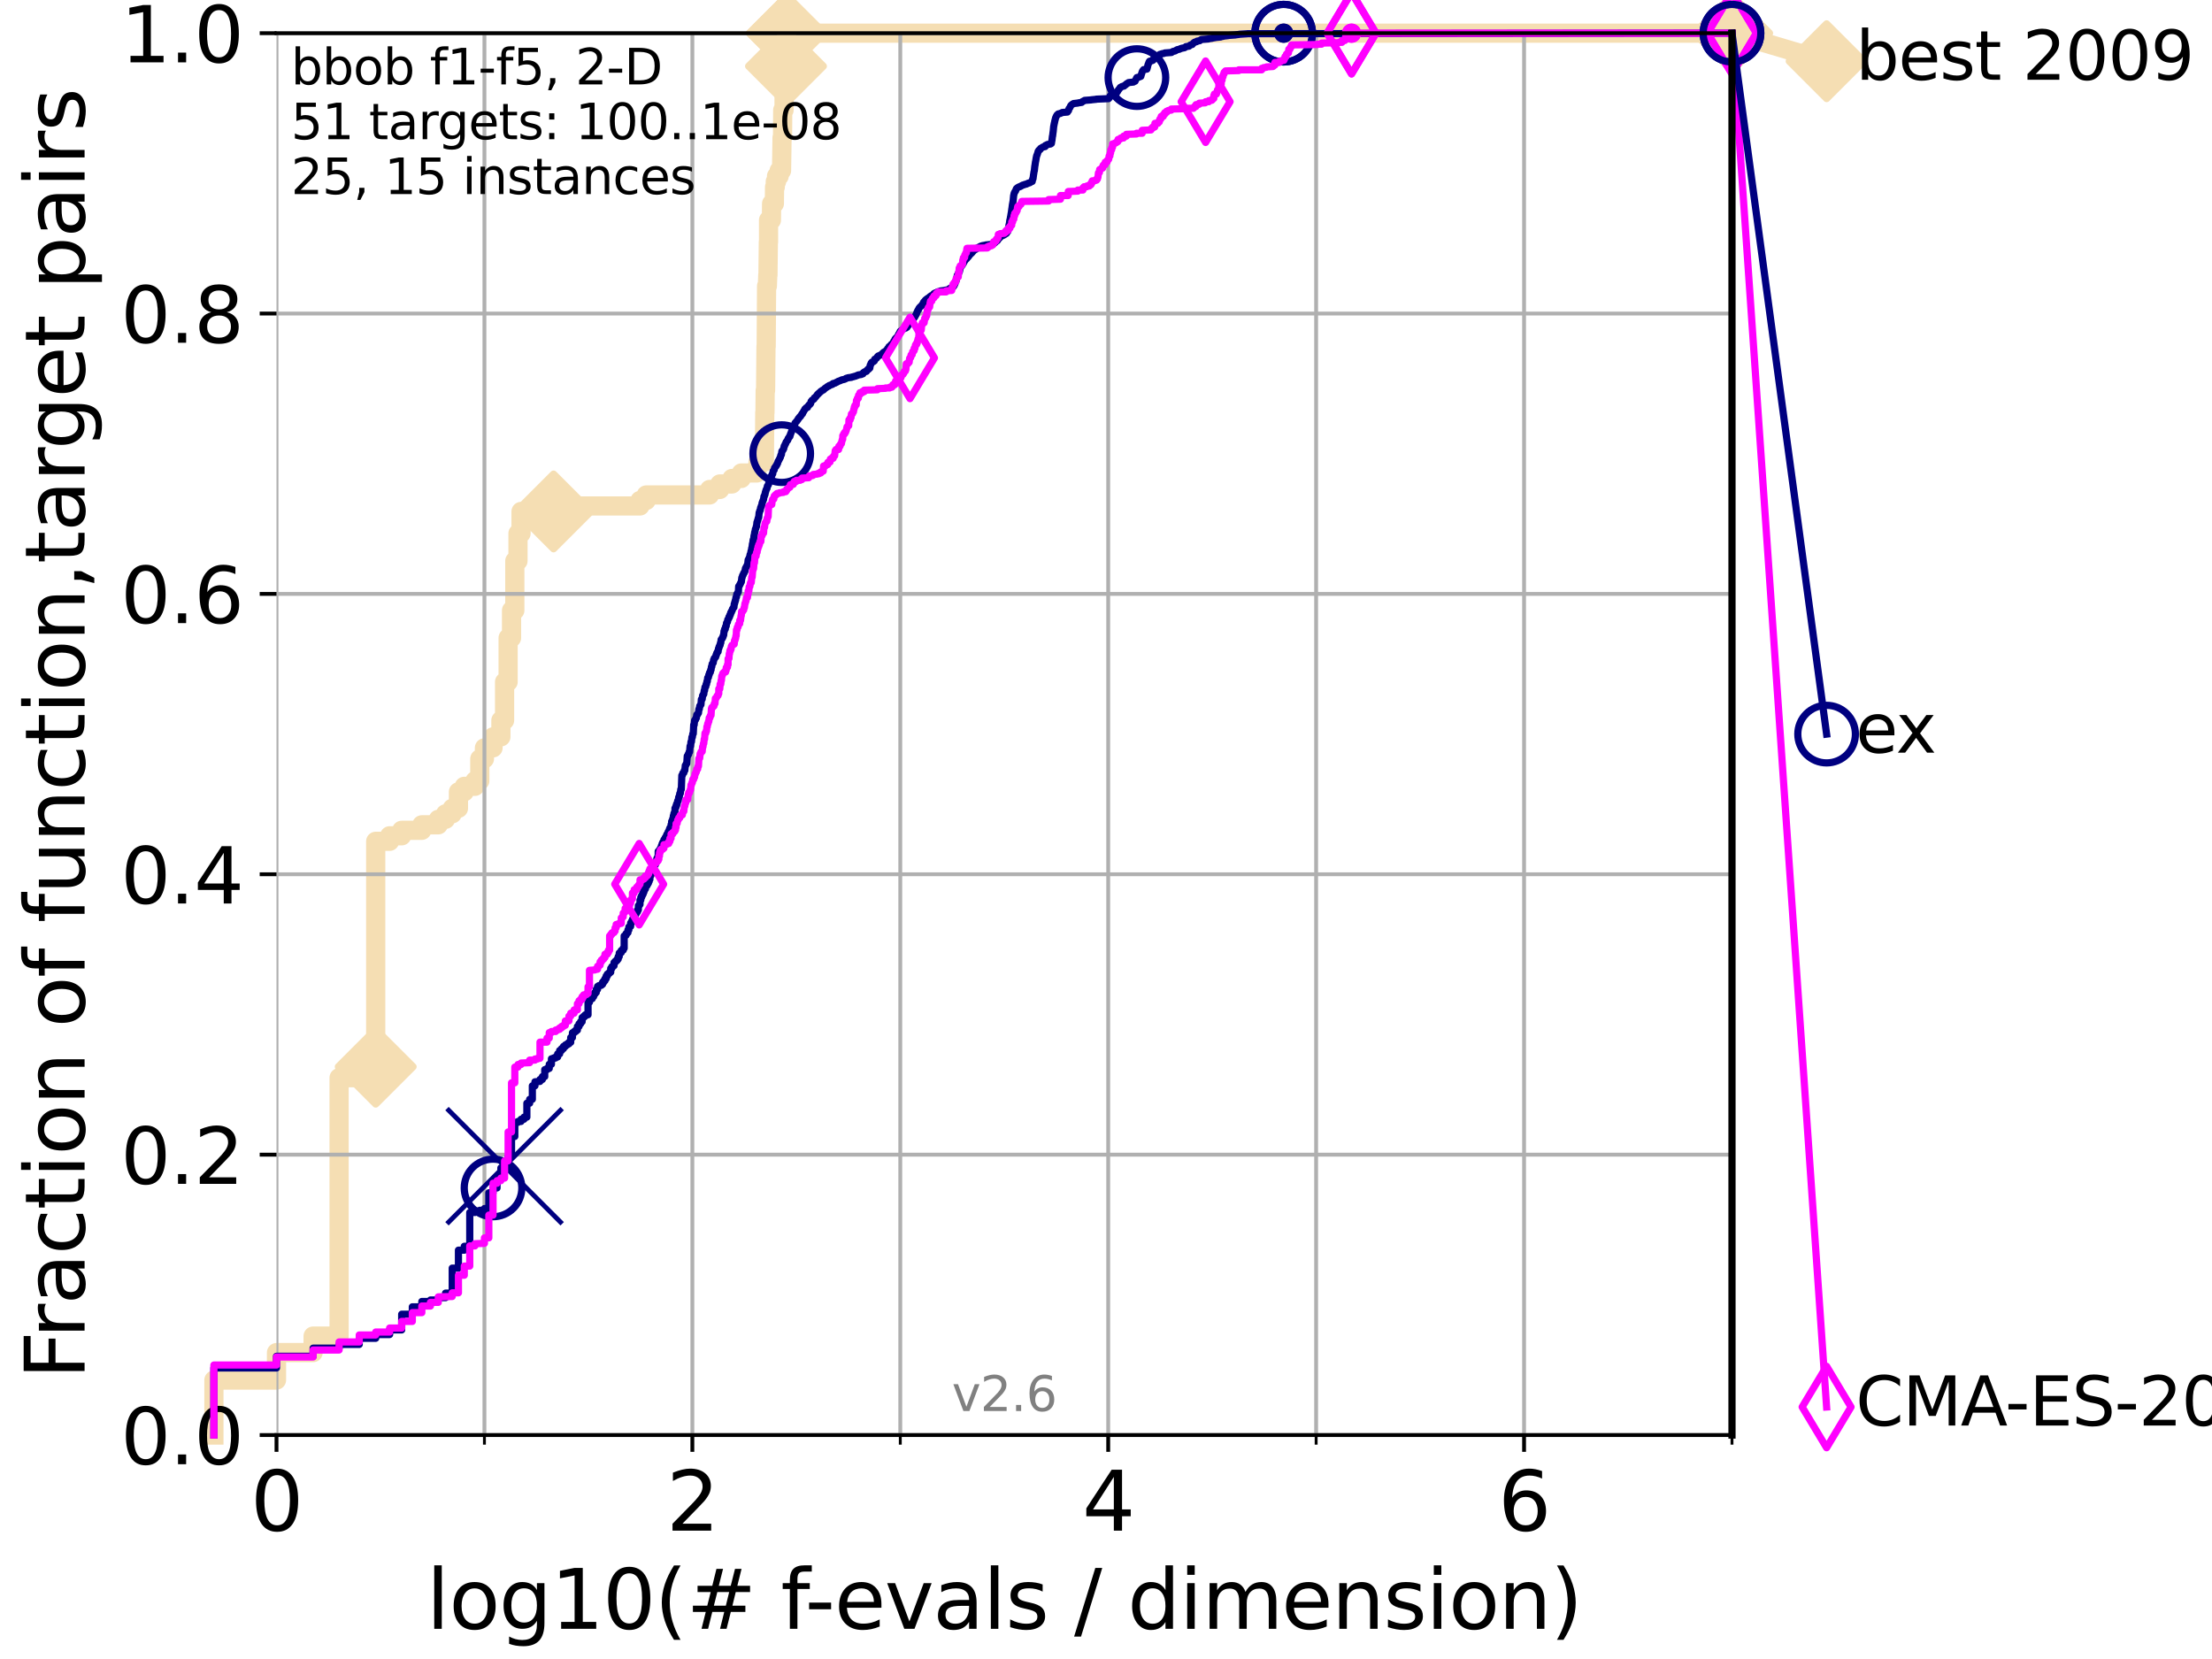 <?xml version="1.0" encoding="utf-8" standalone="no"?>
<!DOCTYPE svg PUBLIC "-//W3C//DTD SVG 1.1//EN"
  "http://www.w3.org/Graphics/SVG/1.1/DTD/svg11.dtd">
<svg xmlns:xlink="http://www.w3.org/1999/xlink" width="460.8pt" height="345.6pt" viewBox="0 0 460.8 345.6" xmlns="http://www.w3.org/2000/svg" version="1.1">
 <defs>
  <style type="text/css">*{stroke-linejoin: round; stroke-linecap: butt}</style>
 </defs>
 <g id="figure_1">
  <g id="patch_1">
   <path d="M 0 345.6 
L 460.8 345.6 
L 460.8 0 
L 0 0 
z
" style="fill: #ffffff"/>
  </g>
  <g id="axes_1">
   <g id="patch_2">
    <path d="M 57.6 298.944 
L 360.806 298.944 
L 360.806 6.912 
L 57.6 6.912 
z
" style="fill: #ffffff"/>
   </g>
   <g id="line2d_1">
    <path d="M 44.561 298.944 
L 44.561 287.492 
L 57.6 287.492 
L 57.6 281.766 
L 65.227 281.766 
L 65.227 278.33 
L 70.639 278.33 
L 70.639 224.504 
L 74.837 224.504 
L 74.837 222.214 
L 78.267 222.214 
L 78.267 175.26 
L 81.166 175.26 
L 81.166 174.115 
L 83.678 174.115 
L 83.678 172.969 
L 87.876 172.969 
L 87.876 171.824 
L 91.306 171.824 
L 91.306 170.679 
L 92.812 170.679 
L 92.812 169.534 
L 94.206 169.534 
L 94.206 168.389 
L 95.503 168.389 
L 95.503 164.953 
L 96.718 164.953 
L 96.718 163.808 
L 98.933 163.808 
L 98.933 162.662 
L 99.95 162.662 
L 99.95 158.082 
L 100.915 158.082 
L 100.915 155.791 
L 102.708 155.791 
L 102.708 153.501 
L 104.345 153.501 
L 104.345 150.065 
L 105.113 150.065 
L 105.113 142.048 
L 105.851 142.048 
L 105.851 132.887 
L 106.561 132.887 
L 106.561 127.16 
L 107.245 127.16 
L 107.245 116.853 
L 107.905 116.853 
L 107.905 111.127 
L 108.543 111.127 
L 108.543 106.546 
L 115.315 106.546 
L 115.315 105.401 
L 133.323 105.401 
L 133.323 104.256 
L 134.621 104.256 
L 134.621 103.111 
L 147.816 103.111 
L 147.816 101.966 
L 149.945 101.966 
L 149.945 100.82 
L 152.475 100.82 
L 152.475 99.675 
L 154.432 99.675 
L 154.432 98.53 
L 157.642 98.53 
L 157.642 97.385 
L 157.917 97.385 
L 157.917 96.239 
L 159.233 96.239 
L 159.317 85.932 
L 159.359 85.932 
L 159.401 81.352 
L 159.485 81.352 
L 159.569 72.19 
L 159.61 72.19 
L 159.693 59.592 
L 159.858 59.592 
L 159.94 57.302 
L 159.98 57.302 
L 160.062 50.43 
L 160.102 50.43 
L 160.102 45.85 
L 160.699 45.85 
L 160.738 42.414 
L 161.316 42.414 
L 161.354 38.978 
L 161.505 38.978 
L 161.505 37.833 
L 161.766 37.833 
L 161.766 36.688 
L 162.313 36.688 
L 162.313 35.543 
L 162.81 35.543 
L 162.915 28.671 
L 163.019 28.671 
L 163.054 22.945 
L 163.328 22.945 
L 163.328 19.509 
L 163.566 19.509 
L 163.566 18.364 
L 163.7 18.364 
L 163.8 12.638 
L 163.833 12.638 
L 163.899 6.912 
L 360.806 6.912 
L 360.806 6.912 
" style="fill: none; stroke: #f5deb3; stroke-width: 4; stroke-linecap: square"/>
   </g>
   <g id="line2d_2">
    <defs>
     <path id="m1ec9460150" d="M -0 7.778 
L 7.778 0 
L 0 -7.778 
L -7.778 -0 
z
" style="stroke: #f5deb3; stroke-width: 1.5; stroke-linejoin: miter"/>
    </defs>
    <g>
     <use xlink:href="#m1ec9460150" x="78.267" y="222.214" style="fill: #f5deb3; stroke: #f5deb3; stroke-width: 1.5; stroke-linejoin: miter"/>
     <use xlink:href="#m1ec9460150" x="115.315" y="106.546" style="fill: #f5deb3; stroke: #f5deb3; stroke-width: 1.5; stroke-linejoin: miter"/>
     <use xlink:href="#m1ec9460150" x="163.733" y="13.783" style="fill: #f5deb3; stroke: #f5deb3; stroke-width: 1.5; stroke-linejoin: miter"/>
     <use xlink:href="#m1ec9460150" x="163.899" y="6.912" style="fill: #f5deb3; stroke: #f5deb3; stroke-width: 1.5; stroke-linejoin: miter"/>
     <use xlink:href="#m1ec9460150" x="163.899" y="6.912" style="fill: #f5deb3; stroke: #f5deb3; stroke-width: 1.5; stroke-linejoin: miter"/>
     <use xlink:href="#m1ec9460150" x="360.806" y="6.912" style="fill: #f5deb3; stroke: #f5deb3; stroke-width: 1.5; stroke-linejoin: miter"/>
    </g>
   </g>
   <g id="line2d_3">
    <path style="fill: none; stroke: #f5deb3; stroke-width: 4; stroke-linecap: square"/>
    <g/>
   </g>
   <g id="line2d_4">
    <path d="M 360.806 6.912 
L 380.515 12.753 
" style="fill: none; stroke: #f5deb3; stroke-width: 4; stroke-linecap: square"/>
    <g>
     <use xlink:href="#m1ec9460150" x="360.806" y="6.912" style="fill: #f5deb3; stroke: #f5deb3; stroke-width: 1.5; stroke-linejoin: miter"/>
     <use xlink:href="#m1ec9460150" x="380.515" y="12.753" style="fill: #f5deb3; stroke: #f5deb3; stroke-width: 1.5; stroke-linejoin: miter"/>
    </g>
   </g>
   <g id="matplotlib.axis_1">
    <g id="xtick_1">
     <g id="line2d_5">
      <path d="M 57.6 298.944 
L 57.6 6.912 
" clip-path="url(#p49db9856ac)" style="fill: none; stroke: #b0b0b0; stroke-width: 0.8; stroke-linecap: square"/>
     </g>
     <g id="line2d_6">
      <defs>
       <path id="m52e4545a55" d="M 0 0 
L 0 3.5 
" style="stroke: #000000; stroke-width: 0.8"/>
      </defs>
      <g>
       <use xlink:href="#m52e4545a55" x="57.6" y="298.944" style="stroke: #000000; stroke-width: 0.8"/>
      </g>
     </g>
     <g id="text_1">
      <!-- 0 -->
      <g transform="translate(52.192 318.861)scale(0.17 -0.17)">
       <defs>
        <path id="DejaVuSans-30" d="M 2034 4250 
Q 1547 4250 1301 3770 
Q 1056 3291 1056 2328 
Q 1056 1369 1301 889 
Q 1547 409 2034 409 
Q 2525 409 2770 889 
Q 3016 1369 3016 2328 
Q 3016 3291 2770 3770 
Q 2525 4250 2034 4250 
z
M 2034 4750 
Q 2819 4750 3233 4129 
Q 3647 3509 3647 2328 
Q 3647 1150 3233 529 
Q 2819 -91 2034 -91 
Q 1250 -91 836 529 
Q 422 1150 422 2328 
Q 422 3509 836 4129 
Q 1250 4750 2034 4750 
z
" transform="scale(0.016)"/>
       </defs>
       <use xlink:href="#DejaVuSans-30"/>
      </g>
     </g>
    </g>
    <g id="xtick_2">
     <g id="line2d_7">
      <path d="M 144.23 298.944 
L 144.23 6.912 
" clip-path="url(#p49db9856ac)" style="fill: none; stroke: #b0b0b0; stroke-width: 0.8; stroke-linecap: square"/>
     </g>
     <g id="line2d_8">
      <g>
       <use xlink:href="#m52e4545a55" x="144.23" y="298.944" style="stroke: #000000; stroke-width: 0.8"/>
      </g>
     </g>
     <g id="text_2">
      <!-- 2 -->
      <g transform="translate(138.822 318.861)scale(0.17 -0.17)">
       <defs>
        <path id="DejaVuSans-32" d="M 1228 531 
L 3431 531 
L 3431 0 
L 469 0 
L 469 531 
Q 828 903 1448 1529 
Q 2069 2156 2228 2338 
Q 2531 2678 2651 2914 
Q 2772 3150 2772 3378 
Q 2772 3750 2511 3984 
Q 2250 4219 1831 4219 
Q 1534 4219 1204 4116 
Q 875 4013 500 3803 
L 500 4441 
Q 881 4594 1212 4672 
Q 1544 4750 1819 4750 
Q 2544 4750 2975 4387 
Q 3406 4025 3406 3419 
Q 3406 3131 3298 2873 
Q 3191 2616 2906 2266 
Q 2828 2175 2409 1742 
Q 1991 1309 1228 531 
z
" transform="scale(0.016)"/>
       </defs>
       <use xlink:href="#DejaVuSans-32"/>
      </g>
     </g>
    </g>
    <g id="xtick_3">
     <g id="line2d_9">
      <path d="M 230.861 298.944 
L 230.861 6.912 
" clip-path="url(#p49db9856ac)" style="fill: none; stroke: #b0b0b0; stroke-width: 0.8; stroke-linecap: square"/>
     </g>
     <g id="line2d_10">
      <g>
       <use xlink:href="#m52e4545a55" x="230.861" y="298.944" style="stroke: #000000; stroke-width: 0.8"/>
      </g>
     </g>
     <g id="text_3">
      <!-- 4 -->
      <g transform="translate(225.453 318.861)scale(0.17 -0.17)">
       <defs>
        <path id="DejaVuSans-34" d="M 2419 4116 
L 825 1625 
L 2419 1625 
L 2419 4116 
z
M 2253 4666 
L 3047 4666 
L 3047 1625 
L 3713 1625 
L 3713 1100 
L 3047 1100 
L 3047 0 
L 2419 0 
L 2419 1100 
L 313 1100 
L 313 1709 
L 2253 4666 
z
" transform="scale(0.016)"/>
       </defs>
       <use xlink:href="#DejaVuSans-34"/>
      </g>
     </g>
    </g>
    <g id="xtick_4">
     <g id="line2d_11">
      <path d="M 317.491 298.944 
L 317.491 6.912 
" clip-path="url(#p49db9856ac)" style="fill: none; stroke: #b0b0b0; stroke-width: 0.8; stroke-linecap: square"/>
     </g>
     <g id="line2d_12">
      <g>
       <use xlink:href="#m52e4545a55" x="317.491" y="298.944" style="stroke: #000000; stroke-width: 0.8"/>
      </g>
     </g>
     <g id="text_4">
      <!-- 6 -->
      <g transform="translate(312.083 318.861)scale(0.17 -0.17)">
       <defs>
        <path id="DejaVuSans-36" d="M 2113 2584 
Q 1688 2584 1439 2293 
Q 1191 2003 1191 1497 
Q 1191 994 1439 701 
Q 1688 409 2113 409 
Q 2538 409 2786 701 
Q 3034 994 3034 1497 
Q 3034 2003 2786 2293 
Q 2538 2584 2113 2584 
z
M 3366 4563 
L 3366 3988 
Q 3128 4100 2886 4159 
Q 2644 4219 2406 4219 
Q 1781 4219 1451 3797 
Q 1122 3375 1075 2522 
Q 1259 2794 1537 2939 
Q 1816 3084 2150 3084 
Q 2853 3084 3261 2657 
Q 3669 2231 3669 1497 
Q 3669 778 3244 343 
Q 2819 -91 2113 -91 
Q 1303 -91 875 529 
Q 447 1150 447 2328 
Q 447 3434 972 4092 
Q 1497 4750 2381 4750 
Q 2619 4750 2861 4703 
Q 3103 4656 3366 4563 
z
" transform="scale(0.016)"/>
       </defs>
       <use xlink:href="#DejaVuSans-36"/>
      </g>
     </g>
    </g>
    <g id="xtick_5">
     <g id="line2d_13">
      <path d="M 100.915 298.944 
L 100.915 6.912 
" clip-path="url(#p49db9856ac)" style="fill: none; stroke: #b0b0b0; stroke-width: 0.8; stroke-linecap: square"/>
     </g>
     <g id="line2d_14">
      <defs>
       <path id="m01d7c01c61" d="M 0 0 
L 0 2 
" style="stroke: #000000; stroke-width: 0.6"/>
      </defs>
      <g>
       <use xlink:href="#m01d7c01c61" x="100.915" y="298.944" style="stroke: #000000; stroke-width: 0.6"/>
      </g>
     </g>
    </g>
    <g id="xtick_6">
     <g id="line2d_15">
      <path d="M 187.546 298.944 
L 187.546 6.912 
" clip-path="url(#p49db9856ac)" style="fill: none; stroke: #b0b0b0; stroke-width: 0.8; stroke-linecap: square"/>
     </g>
     <g id="line2d_16">
      <g>
       <use xlink:href="#m01d7c01c61" x="187.546" y="298.944" style="stroke: #000000; stroke-width: 0.6"/>
      </g>
     </g>
    </g>
    <g id="xtick_7">
     <g id="line2d_17">
      <path d="M 274.176 298.944 
L 274.176 6.912 
" clip-path="url(#p49db9856ac)" style="fill: none; stroke: #b0b0b0; stroke-width: 0.8; stroke-linecap: square"/>
     </g>
     <g id="line2d_18">
      <g>
       <use xlink:href="#m01d7c01c61" x="274.176" y="298.944" style="stroke: #000000; stroke-width: 0.6"/>
      </g>
     </g>
    </g>
    <g id="xtick_8">
     <g id="line2d_19">
      <path d="M 360.806 298.944 
L 360.806 6.912 
" clip-path="url(#p49db9856ac)" style="fill: none; stroke: #b0b0b0; stroke-width: 0.8; stroke-linecap: square"/>
     </g>
     <g id="line2d_20">
      <g>
       <use xlink:href="#m01d7c01c61" x="360.806" y="298.944" style="stroke: #000000; stroke-width: 0.6"/>
      </g>
     </g>
    </g>
    <g id="text_5">
     <!-- log10(# f-evals / dimension) -->
     <g transform="translate(88.823 339.314)scale(0.17 -0.17)">
      <defs>
       <path id="DejaVuSans-6c" d="M 603 4863 
L 1178 4863 
L 1178 0 
L 603 0 
L 603 4863 
z
" transform="scale(0.016)"/>
       <path id="DejaVuSans-6f" d="M 1959 3097 
Q 1497 3097 1228 2736 
Q 959 2375 959 1747 
Q 959 1119 1226 758 
Q 1494 397 1959 397 
Q 2419 397 2687 759 
Q 2956 1122 2956 1747 
Q 2956 2369 2687 2733 
Q 2419 3097 1959 3097 
z
M 1959 3584 
Q 2709 3584 3137 3096 
Q 3566 2609 3566 1747 
Q 3566 888 3137 398 
Q 2709 -91 1959 -91 
Q 1206 -91 779 398 
Q 353 888 353 1747 
Q 353 2609 779 3096 
Q 1206 3584 1959 3584 
z
" transform="scale(0.016)"/>
       <path id="DejaVuSans-67" d="M 2906 1791 
Q 2906 2416 2648 2759 
Q 2391 3103 1925 3103 
Q 1463 3103 1205 2759 
Q 947 2416 947 1791 
Q 947 1169 1205 825 
Q 1463 481 1925 481 
Q 2391 481 2648 825 
Q 2906 1169 2906 1791 
z
M 3481 434 
Q 3481 -459 3084 -895 
Q 2688 -1331 1869 -1331 
Q 1566 -1331 1297 -1286 
Q 1028 -1241 775 -1147 
L 775 -588 
Q 1028 -725 1275 -790 
Q 1522 -856 1778 -856 
Q 2344 -856 2625 -561 
Q 2906 -266 2906 331 
L 2906 616 
Q 2728 306 2450 153 
Q 2172 0 1784 0 
Q 1141 0 747 490 
Q 353 981 353 1791 
Q 353 2603 747 3093 
Q 1141 3584 1784 3584 
Q 2172 3584 2450 3431 
Q 2728 3278 2906 2969 
L 2906 3500 
L 3481 3500 
L 3481 434 
z
" transform="scale(0.016)"/>
       <path id="DejaVuSans-31" d="M 794 531 
L 1825 531 
L 1825 4091 
L 703 3866 
L 703 4441 
L 1819 4666 
L 2450 4666 
L 2450 531 
L 3481 531 
L 3481 0 
L 794 0 
L 794 531 
z
" transform="scale(0.016)"/>
       <path id="DejaVuSans-28" d="M 1984 4856 
Q 1566 4138 1362 3434 
Q 1159 2731 1159 2009 
Q 1159 1288 1364 580 
Q 1569 -128 1984 -844 
L 1484 -844 
Q 1016 -109 783 600 
Q 550 1309 550 2009 
Q 550 2706 781 3412 
Q 1013 4119 1484 4856 
L 1984 4856 
z
" transform="scale(0.016)"/>
       <path id="DejaVuSans-23" d="M 3272 2816 
L 2363 2816 
L 2100 1772 
L 3016 1772 
L 3272 2816 
z
M 2803 4594 
L 2478 3297 
L 3391 3297 
L 3719 4594 
L 4219 4594 
L 3897 3297 
L 4872 3297 
L 4872 2816 
L 3775 2816 
L 3519 1772 
L 4513 1772 
L 4513 1294 
L 3397 1294 
L 3072 0 
L 2572 0 
L 2894 1294 
L 1978 1294 
L 1656 0 
L 1153 0 
L 1478 1294 
L 494 1294 
L 494 1772 
L 1594 1772 
L 1856 2816 
L 850 2816 
L 850 3297 
L 1978 3297 
L 2297 4594 
L 2803 4594 
z
" transform="scale(0.016)"/>
       <path id="DejaVuSans-20" transform="scale(0.016)"/>
       <path id="DejaVuSans-66" d="M 2375 4863 
L 2375 4384 
L 1825 4384 
Q 1516 4384 1395 4259 
Q 1275 4134 1275 3809 
L 1275 3500 
L 2222 3500 
L 2222 3053 
L 1275 3053 
L 1275 0 
L 697 0 
L 697 3053 
L 147 3053 
L 147 3500 
L 697 3500 
L 697 3744 
Q 697 4328 969 4595 
Q 1241 4863 1831 4863 
L 2375 4863 
z
" transform="scale(0.016)"/>
       <path id="DejaVuSans-2d" d="M 313 2009 
L 1997 2009 
L 1997 1497 
L 313 1497 
L 313 2009 
z
" transform="scale(0.016)"/>
       <path id="DejaVuSans-65" d="M 3597 1894 
L 3597 1613 
L 953 1613 
Q 991 1019 1311 708 
Q 1631 397 2203 397 
Q 2534 397 2845 478 
Q 3156 559 3463 722 
L 3463 178 
Q 3153 47 2828 -22 
Q 2503 -91 2169 -91 
Q 1331 -91 842 396 
Q 353 884 353 1716 
Q 353 2575 817 3079 
Q 1281 3584 2069 3584 
Q 2775 3584 3186 3129 
Q 3597 2675 3597 1894 
z
M 3022 2063 
Q 3016 2534 2758 2815 
Q 2500 3097 2075 3097 
Q 1594 3097 1305 2825 
Q 1016 2553 972 2059 
L 3022 2063 
z
" transform="scale(0.016)"/>
       <path id="DejaVuSans-76" d="M 191 3500 
L 800 3500 
L 1894 563 
L 2988 3500 
L 3597 3500 
L 2284 0 
L 1503 0 
L 191 3500 
z
" transform="scale(0.016)"/>
       <path id="DejaVuSans-61" d="M 2194 1759 
Q 1497 1759 1228 1600 
Q 959 1441 959 1056 
Q 959 750 1161 570 
Q 1363 391 1709 391 
Q 2188 391 2477 730 
Q 2766 1069 2766 1631 
L 2766 1759 
L 2194 1759 
z
M 3341 1997 
L 3341 0 
L 2766 0 
L 2766 531 
Q 2569 213 2275 61 
Q 1981 -91 1556 -91 
Q 1019 -91 701 211 
Q 384 513 384 1019 
Q 384 1609 779 1909 
Q 1175 2209 1959 2209 
L 2766 2209 
L 2766 2266 
Q 2766 2663 2505 2880 
Q 2244 3097 1772 3097 
Q 1472 3097 1187 3025 
Q 903 2953 641 2809 
L 641 3341 
Q 956 3463 1253 3523 
Q 1550 3584 1831 3584 
Q 2591 3584 2966 3190 
Q 3341 2797 3341 1997 
z
" transform="scale(0.016)"/>
       <path id="DejaVuSans-73" d="M 2834 3397 
L 2834 2853 
Q 2591 2978 2328 3040 
Q 2066 3103 1784 3103 
Q 1356 3103 1142 2972 
Q 928 2841 928 2578 
Q 928 2378 1081 2264 
Q 1234 2150 1697 2047 
L 1894 2003 
Q 2506 1872 2764 1633 
Q 3022 1394 3022 966 
Q 3022 478 2636 193 
Q 2250 -91 1575 -91 
Q 1294 -91 989 -36 
Q 684 19 347 128 
L 347 722 
Q 666 556 975 473 
Q 1284 391 1588 391 
Q 1994 391 2212 530 
Q 2431 669 2431 922 
Q 2431 1156 2273 1281 
Q 2116 1406 1581 1522 
L 1381 1569 
Q 847 1681 609 1914 
Q 372 2147 372 2553 
Q 372 3047 722 3315 
Q 1072 3584 1716 3584 
Q 2034 3584 2315 3537 
Q 2597 3491 2834 3397 
z
" transform="scale(0.016)"/>
       <path id="DejaVuSans-2f" d="M 1625 4666 
L 2156 4666 
L 531 -594 
L 0 -594 
L 1625 4666 
z
" transform="scale(0.016)"/>
       <path id="DejaVuSans-64" d="M 2906 2969 
L 2906 4863 
L 3481 4863 
L 3481 0 
L 2906 0 
L 2906 525 
Q 2725 213 2448 61 
Q 2172 -91 1784 -91 
Q 1150 -91 751 415 
Q 353 922 353 1747 
Q 353 2572 751 3078 
Q 1150 3584 1784 3584 
Q 2172 3584 2448 3432 
Q 2725 3281 2906 2969 
z
M 947 1747 
Q 947 1113 1208 752 
Q 1469 391 1925 391 
Q 2381 391 2643 752 
Q 2906 1113 2906 1747 
Q 2906 2381 2643 2742 
Q 2381 3103 1925 3103 
Q 1469 3103 1208 2742 
Q 947 2381 947 1747 
z
" transform="scale(0.016)"/>
       <path id="DejaVuSans-69" d="M 603 3500 
L 1178 3500 
L 1178 0 
L 603 0 
L 603 3500 
z
M 603 4863 
L 1178 4863 
L 1178 4134 
L 603 4134 
L 603 4863 
z
" transform="scale(0.016)"/>
       <path id="DejaVuSans-6d" d="M 3328 2828 
Q 3544 3216 3844 3400 
Q 4144 3584 4550 3584 
Q 5097 3584 5394 3201 
Q 5691 2819 5691 2113 
L 5691 0 
L 5113 0 
L 5113 2094 
Q 5113 2597 4934 2840 
Q 4756 3084 4391 3084 
Q 3944 3084 3684 2787 
Q 3425 2491 3425 1978 
L 3425 0 
L 2847 0 
L 2847 2094 
Q 2847 2600 2669 2842 
Q 2491 3084 2119 3084 
Q 1678 3084 1418 2786 
Q 1159 2488 1159 1978 
L 1159 0 
L 581 0 
L 581 3500 
L 1159 3500 
L 1159 2956 
Q 1356 3278 1631 3431 
Q 1906 3584 2284 3584 
Q 2666 3584 2933 3390 
Q 3200 3197 3328 2828 
z
" transform="scale(0.016)"/>
       <path id="DejaVuSans-6e" d="M 3513 2113 
L 3513 0 
L 2938 0 
L 2938 2094 
Q 2938 2591 2744 2837 
Q 2550 3084 2163 3084 
Q 1697 3084 1428 2787 
Q 1159 2491 1159 1978 
L 1159 0 
L 581 0 
L 581 3500 
L 1159 3500 
L 1159 2956 
Q 1366 3272 1645 3428 
Q 1925 3584 2291 3584 
Q 2894 3584 3203 3211 
Q 3513 2838 3513 2113 
z
" transform="scale(0.016)"/>
       <path id="DejaVuSans-29" d="M 513 4856 
L 1013 4856 
Q 1481 4119 1714 3412 
Q 1947 2706 1947 2009 
Q 1947 1309 1714 600 
Q 1481 -109 1013 -844 
L 513 -844 
Q 928 -128 1133 580 
Q 1338 1288 1338 2009 
Q 1338 2731 1133 3434 
Q 928 4138 513 4856 
z
" transform="scale(0.016)"/>
      </defs>
      <use xlink:href="#DejaVuSans-6c"/>
      <use xlink:href="#DejaVuSans-6f" x="27.783"/>
      <use xlink:href="#DejaVuSans-67" x="88.965"/>
      <use xlink:href="#DejaVuSans-31" x="152.441"/>
      <use xlink:href="#DejaVuSans-30" x="216.064"/>
      <use xlink:href="#DejaVuSans-28" x="279.688"/>
      <use xlink:href="#DejaVuSans-23" x="318.701"/>
      <use xlink:href="#DejaVuSans-20" x="402.49"/>
      <use xlink:href="#DejaVuSans-66" x="434.277"/>
      <use xlink:href="#DejaVuSans-2d" x="463.982"/>
      <use xlink:href="#DejaVuSans-65" x="500.066"/>
      <use xlink:href="#DejaVuSans-76" x="561.59"/>
      <use xlink:href="#DejaVuSans-61" x="620.77"/>
      <use xlink:href="#DejaVuSans-6c" x="682.049"/>
      <use xlink:href="#DejaVuSans-73" x="709.832"/>
      <use xlink:href="#DejaVuSans-20" x="761.932"/>
      <use xlink:href="#DejaVuSans-2f" x="793.719"/>
      <use xlink:href="#DejaVuSans-20" x="827.41"/>
      <use xlink:href="#DejaVuSans-64" x="859.197"/>
      <use xlink:href="#DejaVuSans-69" x="922.674"/>
      <use xlink:href="#DejaVuSans-6d" x="950.457"/>
      <use xlink:href="#DejaVuSans-65" x="1047.869"/>
      <use xlink:href="#DejaVuSans-6e" x="1109.393"/>
      <use xlink:href="#DejaVuSans-73" x="1172.771"/>
      <use xlink:href="#DejaVuSans-69" x="1224.871"/>
      <use xlink:href="#DejaVuSans-6f" x="1252.654"/>
      <use xlink:href="#DejaVuSans-6e" x="1313.836"/>
      <use xlink:href="#DejaVuSans-29" x="1377.215"/>
     </g>
    </g>
   </g>
   <g id="matplotlib.axis_2">
    <g id="ytick_1">
     <g id="line2d_21">
      <path d="M 57.6 298.944 
L 360.806 298.944 
" clip-path="url(#p49db9856ac)" style="fill: none; stroke: #b0b0b0; stroke-width: 0.8; stroke-linecap: square"/>
     </g>
     <g id="line2d_22">
      <defs>
       <path id="m433f308854" d="M 0 0 
L -3.5 0 
" style="stroke: #000000; stroke-width: 0.8"/>
      </defs>
      <g>
       <use xlink:href="#m433f308854" x="57.6" y="298.944" style="stroke: #000000; stroke-width: 0.8"/>
      </g>
     </g>
     <g id="text_6">
      <!-- 0.0 -->
      <g transform="translate(25.155 305.023)scale(0.16 -0.16)">
       <defs>
        <path id="DejaVuSans-2e" d="M 684 794 
L 1344 794 
L 1344 0 
L 684 0 
L 684 794 
z
" transform="scale(0.016)"/>
       </defs>
       <use xlink:href="#DejaVuSans-30"/>
       <use xlink:href="#DejaVuSans-2e" x="63.623"/>
       <use xlink:href="#DejaVuSans-30" x="95.41"/>
      </g>
     </g>
    </g>
    <g id="ytick_2">
     <g id="line2d_23">
      <path d="M 57.6 240.538 
L 360.806 240.538 
" clip-path="url(#p49db9856ac)" style="fill: none; stroke: #b0b0b0; stroke-width: 0.8; stroke-linecap: square"/>
     </g>
     <g id="line2d_24">
      <g>
       <use xlink:href="#m433f308854" x="57.6" y="240.538" style="stroke: #000000; stroke-width: 0.8"/>
      </g>
     </g>
     <g id="text_7">
      <!-- 0.2 -->
      <g transform="translate(25.155 246.616)scale(0.16 -0.16)">
       <use xlink:href="#DejaVuSans-30"/>
       <use xlink:href="#DejaVuSans-2e" x="63.623"/>
       <use xlink:href="#DejaVuSans-32" x="95.41"/>
      </g>
     </g>
    </g>
    <g id="ytick_3">
     <g id="line2d_25">
      <path d="M 57.6 182.131 
L 360.806 182.131 
" clip-path="url(#p49db9856ac)" style="fill: none; stroke: #b0b0b0; stroke-width: 0.8; stroke-linecap: square"/>
     </g>
     <g id="line2d_26">
      <g>
       <use xlink:href="#m433f308854" x="57.6" y="182.131" style="stroke: #000000; stroke-width: 0.8"/>
      </g>
     </g>
     <g id="text_8">
      <!-- 0.4 -->
      <g transform="translate(25.155 188.21)scale(0.16 -0.16)">
       <use xlink:href="#DejaVuSans-30"/>
       <use xlink:href="#DejaVuSans-2e" x="63.623"/>
       <use xlink:href="#DejaVuSans-34" x="95.41"/>
      </g>
     </g>
    </g>
    <g id="ytick_4">
     <g id="line2d_27">
      <path d="M 57.6 123.725 
L 360.806 123.725 
" clip-path="url(#p49db9856ac)" style="fill: none; stroke: #b0b0b0; stroke-width: 0.8; stroke-linecap: square"/>
     </g>
     <g id="line2d_28">
      <g>
       <use xlink:href="#m433f308854" x="57.6" y="123.725" style="stroke: #000000; stroke-width: 0.8"/>
      </g>
     </g>
     <g id="text_9">
      <!-- 0.6 -->
      <g transform="translate(25.155 129.804)scale(0.16 -0.16)">
       <use xlink:href="#DejaVuSans-30"/>
       <use xlink:href="#DejaVuSans-2e" x="63.623"/>
       <use xlink:href="#DejaVuSans-36" x="95.41"/>
      </g>
     </g>
    </g>
    <g id="ytick_5">
     <g id="line2d_29">
      <path d="M 57.6 65.318 
L 360.806 65.318 
" clip-path="url(#p49db9856ac)" style="fill: none; stroke: #b0b0b0; stroke-width: 0.8; stroke-linecap: square"/>
     </g>
     <g id="line2d_30">
      <g>
       <use xlink:href="#m433f308854" x="57.6" y="65.318" style="stroke: #000000; stroke-width: 0.8"/>
      </g>
     </g>
     <g id="text_10">
      <!-- 0.8 -->
      <g transform="translate(25.155 71.397)scale(0.16 -0.16)">
       <defs>
        <path id="DejaVuSans-38" d="M 2034 2216 
Q 1584 2216 1326 1975 
Q 1069 1734 1069 1313 
Q 1069 891 1326 650 
Q 1584 409 2034 409 
Q 2484 409 2743 651 
Q 3003 894 3003 1313 
Q 3003 1734 2745 1975 
Q 2488 2216 2034 2216 
z
M 1403 2484 
Q 997 2584 770 2862 
Q 544 3141 544 3541 
Q 544 4100 942 4425 
Q 1341 4750 2034 4750 
Q 2731 4750 3128 4425 
Q 3525 4100 3525 3541 
Q 3525 3141 3298 2862 
Q 3072 2584 2669 2484 
Q 3125 2378 3379 2068 
Q 3634 1759 3634 1313 
Q 3634 634 3220 271 
Q 2806 -91 2034 -91 
Q 1263 -91 848 271 
Q 434 634 434 1313 
Q 434 1759 690 2068 
Q 947 2378 1403 2484 
z
M 1172 3481 
Q 1172 3119 1398 2916 
Q 1625 2713 2034 2713 
Q 2441 2713 2670 2916 
Q 2900 3119 2900 3481 
Q 2900 3844 2670 4047 
Q 2441 4250 2034 4250 
Q 1625 4250 1398 4047 
Q 1172 3844 1172 3481 
z
" transform="scale(0.016)"/>
       </defs>
       <use xlink:href="#DejaVuSans-30"/>
       <use xlink:href="#DejaVuSans-2e" x="63.623"/>
       <use xlink:href="#DejaVuSans-38" x="95.41"/>
      </g>
     </g>
    </g>
    <g id="ytick_6">
     <g id="line2d_31">
      <path d="M 57.6 6.912 
L 360.806 6.912 
" clip-path="url(#p49db9856ac)" style="fill: none; stroke: #b0b0b0; stroke-width: 0.8; stroke-linecap: square"/>
     </g>
     <g id="line2d_32">
      <g>
       <use xlink:href="#m433f308854" x="57.6" y="6.912" style="stroke: #000000; stroke-width: 0.8"/>
      </g>
     </g>
     <g id="text_11">
      <!-- 1.0 -->
      <g transform="translate(25.155 12.991)scale(0.16 -0.16)">
       <use xlink:href="#DejaVuSans-31"/>
       <use xlink:href="#DejaVuSans-2e" x="63.623"/>
       <use xlink:href="#DejaVuSans-30" x="95.41"/>
      </g>
     </g>
    </g>
    <g id="text_12">
     <!-- Fraction of function,target pairs -->
     <g transform="translate(17.62 287.313)rotate(-90)scale(0.17 -0.17)">
      <defs>
       <path id="DejaVuSans-46" d="M 628 4666 
L 3309 4666 
L 3309 4134 
L 1259 4134 
L 1259 2759 
L 3109 2759 
L 3109 2228 
L 1259 2228 
L 1259 0 
L 628 0 
L 628 4666 
z
" transform="scale(0.016)"/>
       <path id="DejaVuSans-72" d="M 2631 2963 
Q 2534 3019 2420 3045 
Q 2306 3072 2169 3072 
Q 1681 3072 1420 2755 
Q 1159 2438 1159 1844 
L 1159 0 
L 581 0 
L 581 3500 
L 1159 3500 
L 1159 2956 
Q 1341 3275 1631 3429 
Q 1922 3584 2338 3584 
Q 2397 3584 2469 3576 
Q 2541 3569 2628 3553 
L 2631 2963 
z
" transform="scale(0.016)"/>
       <path id="DejaVuSans-63" d="M 3122 3366 
L 3122 2828 
Q 2878 2963 2633 3030 
Q 2388 3097 2138 3097 
Q 1578 3097 1268 2742 
Q 959 2388 959 1747 
Q 959 1106 1268 751 
Q 1578 397 2138 397 
Q 2388 397 2633 464 
Q 2878 531 3122 666 
L 3122 134 
Q 2881 22 2623 -34 
Q 2366 -91 2075 -91 
Q 1284 -91 818 406 
Q 353 903 353 1747 
Q 353 2603 823 3093 
Q 1294 3584 2113 3584 
Q 2378 3584 2631 3529 
Q 2884 3475 3122 3366 
z
" transform="scale(0.016)"/>
       <path id="DejaVuSans-74" d="M 1172 4494 
L 1172 3500 
L 2356 3500 
L 2356 3053 
L 1172 3053 
L 1172 1153 
Q 1172 725 1289 603 
Q 1406 481 1766 481 
L 2356 481 
L 2356 0 
L 1766 0 
Q 1100 0 847 248 
Q 594 497 594 1153 
L 594 3053 
L 172 3053 
L 172 3500 
L 594 3500 
L 594 4494 
L 1172 4494 
z
" transform="scale(0.016)"/>
       <path id="DejaVuSans-75" d="M 544 1381 
L 544 3500 
L 1119 3500 
L 1119 1403 
Q 1119 906 1312 657 
Q 1506 409 1894 409 
Q 2359 409 2629 706 
Q 2900 1003 2900 1516 
L 2900 3500 
L 3475 3500 
L 3475 0 
L 2900 0 
L 2900 538 
Q 2691 219 2414 64 
Q 2138 -91 1772 -91 
Q 1169 -91 856 284 
Q 544 659 544 1381 
z
M 1991 3584 
L 1991 3584 
z
" transform="scale(0.016)"/>
       <path id="DejaVuSans-2c" d="M 750 794 
L 1409 794 
L 1409 256 
L 897 -744 
L 494 -744 
L 750 256 
L 750 794 
z
" transform="scale(0.016)"/>
       <path id="DejaVuSans-70" d="M 1159 525 
L 1159 -1331 
L 581 -1331 
L 581 3500 
L 1159 3500 
L 1159 2969 
Q 1341 3281 1617 3432 
Q 1894 3584 2278 3584 
Q 2916 3584 3314 3078 
Q 3713 2572 3713 1747 
Q 3713 922 3314 415 
Q 2916 -91 2278 -91 
Q 1894 -91 1617 61 
Q 1341 213 1159 525 
z
M 3116 1747 
Q 3116 2381 2855 2742 
Q 2594 3103 2138 3103 
Q 1681 3103 1420 2742 
Q 1159 2381 1159 1747 
Q 1159 1113 1420 752 
Q 1681 391 2138 391 
Q 2594 391 2855 752 
Q 3116 1113 3116 1747 
z
" transform="scale(0.016)"/>
      </defs>
      <use xlink:href="#DejaVuSans-46"/>
      <use xlink:href="#DejaVuSans-72" x="50.27"/>
      <use xlink:href="#DejaVuSans-61" x="91.383"/>
      <use xlink:href="#DejaVuSans-63" x="152.662"/>
      <use xlink:href="#DejaVuSans-74" x="207.643"/>
      <use xlink:href="#DejaVuSans-69" x="246.852"/>
      <use xlink:href="#DejaVuSans-6f" x="274.635"/>
      <use xlink:href="#DejaVuSans-6e" x="335.816"/>
      <use xlink:href="#DejaVuSans-20" x="399.195"/>
      <use xlink:href="#DejaVuSans-6f" x="430.982"/>
      <use xlink:href="#DejaVuSans-66" x="492.164"/>
      <use xlink:href="#DejaVuSans-20" x="527.369"/>
      <use xlink:href="#DejaVuSans-66" x="559.156"/>
      <use xlink:href="#DejaVuSans-75" x="594.361"/>
      <use xlink:href="#DejaVuSans-6e" x="657.74"/>
      <use xlink:href="#DejaVuSans-63" x="721.119"/>
      <use xlink:href="#DejaVuSans-74" x="776.1"/>
      <use xlink:href="#DejaVuSans-69" x="815.309"/>
      <use xlink:href="#DejaVuSans-6f" x="843.092"/>
      <use xlink:href="#DejaVuSans-6e" x="904.273"/>
      <use xlink:href="#DejaVuSans-2c" x="967.652"/>
      <use xlink:href="#DejaVuSans-74" x="999.439"/>
      <use xlink:href="#DejaVuSans-61" x="1038.648"/>
      <use xlink:href="#DejaVuSans-72" x="1099.928"/>
      <use xlink:href="#DejaVuSans-67" x="1139.291"/>
      <use xlink:href="#DejaVuSans-65" x="1202.768"/>
      <use xlink:href="#DejaVuSans-74" x="1264.291"/>
      <use xlink:href="#DejaVuSans-20" x="1303.5"/>
      <use xlink:href="#DejaVuSans-70" x="1335.287"/>
      <use xlink:href="#DejaVuSans-61" x="1398.764"/>
      <use xlink:href="#DejaVuSans-69" x="1460.043"/>
      <use xlink:href="#DejaVuSans-72" x="1487.826"/>
      <use xlink:href="#DejaVuSans-73" x="1528.939"/>
     </g>
    </g>
   </g>
   <g id="line2d_33">
    <defs>
     <path id="maaf644d786" d="M 0 1.5 
C 0.398 1.5 0.779 1.342 1.061 1.061 
C 1.342 0.779 1.5 0.398 1.5 0 
C 1.5 -0.398 1.342 -0.779 1.061 -1.061 
C 0.779 -1.342 0.398 -1.5 0 -1.5 
C -0.398 -1.5 -0.779 -1.342 -1.061 -1.061 
C -1.342 -0.779 -1.5 -0.398 -1.5 0 
C -1.5 0.398 -1.342 0.779 -1.061 1.061 
C -0.779 1.342 -0.398 1.5 0 1.5 
z
" style="stroke: #f5deb3"/>
    </defs>
    <g>
     <use xlink:href="#maaf644d786" x="163.899" y="6.912" style="fill: #f5deb3; stroke: #f5deb3"/>
     <use xlink:href="#maaf644d786" x="163.899" y="6.912" style="fill: #f5deb3; stroke: #f5deb3"/>
    </g>
   </g>
   <g id="line2d_34">
    <defs>
     <path id="mf51095f646" d="M 0 1.5 
C 0.398 1.5 0.779 1.342 1.061 1.061 
C 1.342 0.779 1.5 0.398 1.5 0 
C 1.5 -0.398 1.342 -0.779 1.061 -1.061 
C 0.779 -1.342 0.398 -1.5 0 -1.5 
C -0.398 -1.5 -0.779 -1.342 -1.061 -1.061 
C -1.342 -0.779 -1.5 -0.398 -1.5 0 
C -1.5 0.398 -1.342 0.779 -1.061 1.061 
C -0.779 1.342 -0.398 1.5 0 1.5 
z
" style="stroke: #000080"/>
    </defs>
    <g>
     <use xlink:href="#mf51095f646" x="267.413" y="6.912" style="fill: #000080; stroke: #000080"/>
     <use xlink:href="#mf51095f646" x="267.413" y="6.912" style="fill: #000080; stroke: #000080"/>
    </g>
   </g>
   <g id="line2d_35">
    <path d="M 44.561 298.944 
L 44.561 284.972 
L 57.6 284.972 
L 57.6 282.544 
L 65.227 282.544 
L 65.227 280.849 
L 70.639 280.849 
L 70.639 280.071 
L 74.837 280.071 
L 74.837 278.788 
L 78.267 278.788 
L 78.267 278.009 
L 81.166 278.009 
L 81.166 277.047 
L 83.678 277.047 
L 83.678 273.78 
L 85.894 273.78 
L 85.894 272.237 
L 87.876 272.237 
L 87.876 271.123 
L 89.669 271.123 
L 89.669 270.817 
L 91.306 270.817 
L 91.306 270.329 
L 92.812 270.329 
L 92.812 269.382 
L 94.206 269.382 
L 94.206 264.175 
L 95.503 264.175 
L 95.503 260.434 
L 96.718 260.434 
L 96.718 259.625 
L 97.858 259.625 
L 97.858 252.585 
L 98.933 252.585 
L 98.933 252.265 
L 99.95 252.265 
L 99.95 252.127 
L 100.915 252.127 
L 100.915 251.761 
L 101.833 251.761 
L 101.833 248.478 
L 102.708 248.478 
L 102.708 247.47 
L 103.544 247.47 
L 103.544 245.118 
L 104.345 245.118 
L 104.345 243.301 
L 105.113 243.301 
L 105.113 242.935 
L 105.851 242.935 
L 105.851 240.965 
L 106.561 240.965 
L 106.561 236.751 
L 107.245 236.751 
L 107.245 233.804 
L 107.905 233.804 
L 107.905 233.62 
L 108.543 233.62 
L 108.543 233.162 
L 109.159 233.162 
L 109.159 232.72 
L 109.757 232.72 
L 109.757 229.818 
L 110.336 229.818 
L 110.336 229.009 
L 110.897 229.009 
L 110.897 226.199 
L 111.442 226.199 
L 111.442 225.36 
L 112.488 225.283 
L 112.488 224.871 
L 112.989 224.871 
L 112.989 224.275 
L 113.478 224.275 
L 113.478 222.825 
L 113.954 222.825 
L 113.954 222.58 
L 114.419 222.58 
L 114.419 221.71 
L 114.872 221.71 
L 114.872 220.565 
L 115.315 220.565 
L 115.315 220.397 
L 115.747 220.397 
L 115.747 220.183 
L 116.17 220.183 
L 116.17 219.542 
L 116.584 219.542 
L 116.584 218.839 
L 116.988 218.839 
L 116.988 218.442 
L 117.384 218.442 
L 117.384 217.984 
L 117.772 217.984 
L 117.772 217.679 
L 118.152 217.679 
L 118.152 217.45 
L 118.525 217.45 
L 118.525 217.129 
L 118.89 217.129 
L 118.89 216.137 
L 119.248 216.137 
L 119.248 215.144 
L 119.6 215.144 
L 119.6 214.885 
L 119.945 214.885 
L 119.945 214.594 
L 120.284 214.594 
L 120.284 213.831 
L 120.617 213.831 
L 120.617 213.281 
L 120.944 213.281 
L 120.944 212.838 
L 121.266 212.838 
L 121.266 211.983 
L 121.582 211.983 
L 121.582 211.709 
L 121.893 211.709 
L 121.893 211.418 
L 122.5 211.388 
L 122.5 208.792 
L 122.796 208.792 
L 122.796 208.196 
L 123.088 208.196 
L 123.088 208.044 
L 123.375 208.044 
L 123.375 207.616 
L 123.658 207.616 
L 123.658 207.082 
L 123.936 207.082 
L 123.936 206.746 
L 124.211 206.746 
L 124.211 206.105 
L 124.482 206.105 
L 124.482 205.494 
L 124.748 205.494 
L 124.748 205.326 
L 125.271 205.265 
L 125.271 205.051 
L 125.527 205.051 
L 125.527 204.608 
L 125.779 204.608 
L 125.779 204.303 
L 126.029 204.303 
L 126.029 203.875 
L 126.275 203.875 
L 126.275 203.325 
L 126.517 203.325 
L 126.517 202.928 
L 126.757 202.928 
L 126.757 202.73 
L 126.994 202.73 
L 126.994 202.516 
L 127.227 202.516 
L 127.227 201.737 
L 127.458 201.737 
L 127.458 201.371 
L 127.686 201.371 
L 127.686 201.188 
L 127.911 201.188 
L 127.911 200.516 
L 128.134 200.516 
L 128.134 200.272 
L 128.354 200.272 
L 128.354 200.073 
L 128.571 200.073 
L 128.571 199.798 
L 128.786 199.798 
L 128.786 199.264 
L 128.999 199.264 
L 128.999 198.531 
L 129.417 198.439 
L 129.417 198.012 
L 129.826 197.935 
L 129.826 197.538 
L 130.027 197.538 
L 130.027 194.973 
L 130.226 194.973 
L 130.226 194.836 
L 130.423 194.836 
L 130.423 194.484 
L 130.618 194.484 
L 130.618 194.286 
L 130.811 194.286 
L 130.811 193.721 
L 131.002 193.721 
L 131.002 193.095 
L 131.191 193.095 
L 131.191 192.973 
L 131.378 192.973 
L 131.378 192.27 
L 131.564 192.27 
L 131.564 191.95 
L 131.747 191.95 
L 131.747 191.522 
L 131.929 191.522 
L 131.929 191.14 
L 132.109 191.14 
L 132.109 190.865 
L 132.287 190.865 
L 132.287 190.423 
L 132.464 190.423 
L 132.464 190.194 
L 132.639 190.194 
L 132.639 189.919 
L 132.812 189.919 
L 132.812 189.537 
L 132.984 189.537 
L 132.984 188.667 
L 133.154 188.667 
L 133.154 188.422 
L 133.323 188.422 
L 133.323 187.506 
L 133.49 187.506 
L 133.49 186.941 
L 133.656 186.941 
L 133.656 186.559 
L 133.82 186.559 
L 133.82 186.239 
L 133.983 186.239 
L 133.983 185.826 
L 134.145 185.826 
L 134.145 185.414 
L 134.305 185.414 
L 134.305 185.155 
L 134.464 185.155 
L 134.464 184.651 
L 134.621 184.651 
L 134.621 184.513 
L 134.777 184.513 
L 134.777 184.223 
L 134.932 184.223 
L 134.932 183.964 
L 135.085 183.964 
L 135.085 183.597 
L 135.238 183.597 
L 135.238 183.185 
L 135.389 183.185 
L 135.389 182.482 
L 135.539 182.482 
L 135.539 182.101 
L 135.688 182.101 
L 135.688 181.963 
L 135.835 181.963 
L 135.835 181.215 
L 135.981 181.215 
L 135.981 180.818 
L 136.127 180.818 
L 136.127 180.482 
L 136.271 180.482 
L 136.271 180.253 
L 136.414 180.253 
L 136.414 180.085 
L 136.556 180.085 
L 136.556 179.734 
L 136.697 179.734 
L 136.697 179.444 
L 136.837 179.444 
L 136.837 178.833 
L 136.975 178.833 
L 136.975 178.543 
L 137.113 178.543 
L 137.113 177.352 
L 137.25 177.352 
L 137.25 177.199 
L 137.521 177.123 
L 137.521 176.802 
L 137.655 176.802 
L 137.655 176.543 
L 137.788 176.543 
L 137.788 176.176 
L 137.92 176.176 
L 137.92 175.794 
L 138.051 175.794 
L 138.051 175.474 
L 138.181 175.474 
L 138.181 175.306 
L 138.31 175.306 
L 138.31 174.939 
L 138.439 174.939 
L 138.439 174.802 
L 138.566 174.802 
L 138.566 174.512 
L 138.819 174.42 
L 138.819 174.054 
L 138.944 174.054 
L 138.944 173.779 
L 139.068 173.779 
L 139.068 173.611 
L 139.191 173.611 
L 139.191 173.29 
L 139.314 173.29 
L 139.314 173.092 
L 139.435 173.092 
L 139.435 172.756 
L 139.556 172.756 
L 139.556 172.45 
L 139.677 172.45 
L 139.677 172.298 
L 139.796 172.298 
L 139.796 171.778 
L 139.915 171.778 
L 139.915 171.122 
L 140.033 171.122 
L 140.033 170.862 
L 140.15 170.862 
L 140.15 170.511 
L 140.266 170.511 
L 140.266 169.946 
L 140.382 169.946 
L 140.382 169.488 
L 140.497 169.488 
L 140.497 169.198 
L 140.612 169.198 
L 140.612 168.373 
L 140.725 168.373 
L 140.725 168.144 
L 140.838 168.144 
L 140.838 167.824 
L 140.951 167.824 
L 140.951 167.472 
L 141.062 167.472 
L 141.173 166.831 
L 141.283 166.831 
L 141.393 166.037 
L 141.502 166.037 
L 141.611 165.289 
L 141.718 165.289 
L 141.826 164.418 
L 141.932 164.418 
L 142.038 161.532 
L 142.144 161.532 
L 142.248 161.059 
L 142.456 160.983 
L 142.559 160.494 
L 142.662 160.494 
L 142.764 159.441 
L 142.865 159.441 
L 142.966 159.074 
L 143.066 159.074 
L 143.166 157.501 
L 143.265 157.501 
L 143.364 157.12 
L 143.462 157.12 
L 143.56 156.631 
L 143.657 156.631 
L 143.754 155.425 
L 143.85 155.425 
L 143.946 154.524 
L 144.041 154.524 
L 144.136 153.562 
L 144.23 153.562 
L 144.324 152.844 
L 144.418 152.844 
L 144.51 151.012 
L 144.603 151.012 
L 144.695 150.065 
L 144.878 149.958 
L 144.968 149.592 
L 145.058 149.592 
L 145.148 148.904 
L 145.327 148.828 
L 145.415 148.538 
L 145.503 148.538 
L 145.591 147.713 
L 145.678 147.713 
L 145.765 147.072 
L 145.852 147.072 
L 145.938 146.782 
L 146.023 146.782 
L 146.109 145.683 
L 146.278 145.637 
L 146.362 144.889 
L 146.446 144.889 
L 146.53 144.598 
L 146.613 144.598 
L 146.695 143.85 
L 146.778 143.85 
L 146.86 143.148 
L 147.022 143.041 
L 147.103 142.522 
L 147.184 142.522 
L 147.264 141.941 
L 147.344 141.941 
L 147.424 141.193 
L 147.582 141.086 
L 147.66 140.567 
L 147.738 140.567 
L 147.816 140.109 
L 147.971 140.048 
L 148.048 139.544 
L 148.125 139.544 
L 148.201 138.888 
L 148.277 138.888 
L 148.353 138.307 
L 148.428 138.307 
L 148.503 138.078 
L 148.578 138.078 
L 148.652 137.467 
L 148.727 137.467 
L 148.801 137.116 
L 148.948 137.04 
L 149.021 136.857 
L 149.093 136.857 
L 149.166 136.444 
L 149.238 136.444 
L 149.31 136.047 
L 149.382 136.047 
L 149.453 135.773 
L 149.595 135.757 
L 149.666 135.116 
L 149.736 135.116 
L 149.806 134.704 
L 149.876 134.704 
L 149.945 134.398 
L 150.015 134.398 
L 150.084 133.91 
L 150.152 133.91 
L 150.221 133.253 
L 150.289 133.253 
L 150.357 133.039 
L 150.493 132.963 
L 150.56 132.673 
L 150.627 132.673 
L 150.694 132.291 
L 150.76 132.291 
L 150.827 131.482 
L 150.893 131.482 
L 150.959 131.054 
L 151.09 131.039 
L 151.155 130.52 
L 151.285 130.413 
L 151.349 129.787 
L 151.414 129.787 
L 151.478 129.573 
L 151.542 129.573 
L 151.605 129.084 
L 151.669 129.084 
L 151.732 128.886 
L 151.795 128.886 
L 151.858 128.504 
L 151.983 128.504 
L 152.045 128.092 
L 152.169 128.031 
L 152.23 127.603 
L 152.353 127.573 
L 152.414 127.252 
L 152.535 127.176 
L 152.596 126.84 
L 152.716 126.733 
L 152.776 126.55 
L 152.895 126.504 
L 152.954 125.817 
L 153.013 125.817 
L 153.072 125.404 
L 153.131 125.404 
L 153.189 125.007 
L 153.247 125.007 
L 153.306 124.473 
L 153.421 124.366 
L 153.479 123.816 
L 153.594 123.725 
L 153.651 123.496 
L 153.708 123.496 
L 153.764 123.282 
L 153.821 123.282 
L 153.877 122.152 
L 153.99 122.091 
L 154.046 121.892 
L 154.101 121.892 
L 154.212 121.557 
L 154.268 121.557 
L 154.378 121.221 
L 154.432 121.221 
L 154.541 120.32 
L 154.596 120.32 
L 154.704 119.862 
L 154.811 119.77 
L 154.918 119.403 
L 155.024 119.358 
L 155.13 119.022 
L 155.183 119.022 
L 155.288 118.396 
L 155.34 118.396 
L 155.444 118.09 
L 155.547 118.044 
L 155.65 117.693 
L 155.752 117.586 
L 155.854 116.624 
L 155.955 116.518 
L 156.056 116.212 
L 156.156 116.121 
L 156.255 115.525 
L 156.354 115.418 
L 156.453 114.807 
L 156.502 114.807 
L 156.599 114.151 
L 156.648 114.151 
L 156.745 113.28 
L 156.793 113.28 
L 156.89 112.471 
L 156.985 112.41 
L 157.081 111.555 
L 157.128 111.555 
L 157.222 110.837 
L 157.27 110.837 
L 157.363 110.211 
L 157.457 110.104 
L 157.55 109.661 
L 157.596 109.661 
L 157.688 108.791 
L 157.734 108.791 
L 157.826 108.379 
L 157.871 108.379 
L 157.962 107.89 
L 158.053 107.814 
L 158.143 106.791 
L 158.187 106.791 
L 158.277 106.378 
L 158.366 106.317 
L 158.454 105.752 
L 158.498 105.752 
L 158.586 105.401 
L 158.674 105.355 
L 158.761 104.745 
L 158.804 104.745 
L 158.891 104.393 
L 158.934 104.393 
L 159.02 104.057 
L 159.063 104.057 
L 159.148 103.401 
L 159.233 103.37 
L 159.317 103.034 
L 159.359 103.034 
L 159.443 102.5 
L 159.485 102.5 
L 159.569 102.103 
L 159.61 102.103 
L 159.693 101.813 
L 159.776 101.752 
L 159.858 101.263 
L 159.98 101.156 
L 160.062 100.912 
L 160.102 100.912 
L 160.183 100.378 
L 160.303 100.271 
L 160.383 99.874 
L 160.423 99.874 
L 160.502 99.507 
L 160.621 99.4 
L 160.699 99.125 
L 160.778 99.125 
L 160.855 98.805 
L 160.972 98.713 
L 161.049 98.148 
L 161.126 98.102 
L 161.202 97.934 
L 161.278 97.889 
L 161.354 97.476 
L 161.467 97.369 
L 161.542 97.217 
L 161.617 97.186 
L 161.692 96.972 
L 161.803 96.896 
L 161.913 96.56 
L 161.987 96.53 
L 162.096 96.087 
L 162.205 95.98 
L 162.313 95.72 
L 162.385 95.629 
L 162.492 95.339 
L 162.563 95.277 
L 162.67 94.804 
L 162.775 94.728 
L 162.88 94.01 
L 162.985 93.934 
L 163.088 93.735 
L 163.123 93.735 
L 163.226 93.476 
L 163.26 93.476 
L 163.363 92.926 
L 163.464 92.85 
L 163.566 92.529 
L 163.666 92.422 
L 163.766 92.071 
L 163.899 91.964 
L 163.998 91.765 
L 164.096 91.704 
L 164.194 91.338 
L 164.324 91.231 
L 164.389 91.032 
L 164.549 90.926 
L 164.644 90.498 
L 164.676 90.498 
L 164.771 90.177 
L 164.834 90.101 
L 164.928 89.75 
L 164.991 89.643 
L 165.084 89.429 
L 165.177 89.322 
L 165.27 88.956 
L 165.362 88.849 
L 165.453 88.635 
L 165.514 88.589 
L 165.605 88.147 
L 165.695 88.07 
L 165.785 87.948 
L 165.874 87.841 
L 165.964 87.765 
L 166.052 87.658 
L 166.14 87.475 
L 166.228 87.398 
L 166.316 87.185 
L 166.461 87.078 
L 166.547 86.91 
L 166.604 86.879 
L 166.69 86.742 
L 166.775 86.726 
L 166.86 86.528 
L 166.973 86.421 
L 167.057 86.223 
L 167.168 86.192 
L 167.279 85.902 
L 167.362 85.81 
L 167.472 85.566 
L 167.581 85.459 
L 167.689 85.199 
L 167.85 85.093 
L 167.931 84.955 
L 168.222 84.864 
L 168.327 84.604 
L 168.457 84.497 
L 168.535 84.344 
L 168.715 84.253 
L 168.817 84.07 
L 168.868 84.054 
L 168.969 83.627 
L 169.044 83.596 
L 169.145 83.398 
L 169.319 83.291 
L 169.418 83.23 
L 169.565 83.123 
L 169.663 82.863 
L 169.832 82.787 
L 169.929 82.649 
L 170.024 82.558 
L 170.12 82.42 
L 170.214 82.329 
L 170.309 82.146 
L 170.496 82.054 
L 170.589 81.886 
L 170.773 81.779 
L 170.865 81.657 
L 170.933 81.611 
L 171.001 81.519 
L 171.227 81.413 
L 171.316 81.306 
L 171.538 81.229 
L 171.647 81.107 
L 171.757 81.016 
L 171.843 80.909 
L 172.016 80.802 
L 172.102 80.741 
L 172.251 80.649 
L 172.356 80.542 
L 172.649 80.435 
L 172.732 80.313 
L 173.04 80.206 
L 173.141 80.16 
L 173.442 80.054 
L 173.522 79.901 
L 173.992 79.794 
L 174.088 79.702 
L 174.355 79.611 
L 174.431 79.55 
L 174.6 79.443 
L 174.694 79.412 
L 175.008 79.305 
L 175.099 79.26 
L 175.352 79.153 
L 175.352 79.137 
L 175.884 79.031 
L 175.937 79 
L 176.162 78.908 
L 176.265 78.817 
L 176.655 78.71 
L 176.655 78.695 
L 177.379 78.603 
L 177.379 78.572 
L 177.81 78.466 
L 177.889 78.435 
L 178.263 78.343 
L 178.37 78.282 
L 178.689 78.175 
L 178.764 78.114 
L 179.427 78.007 
L 179.471 77.946 
L 179.772 77.87 
L 179.857 77.626 
L 180.096 77.519 
L 180.11 77.458 
L 180.497 77.366 
L 180.593 77.137 
L 180.674 77.137 
L 180.769 76.954 
L 180.943 76.923 
L 181.036 76.679 
L 181.195 76.679 
L 181.287 76.053 
L 181.366 76.007 
L 181.47 75.641 
L 181.522 75.61 
L 181.613 75.457 
L 181.932 75.351 
L 182.033 75.228 
L 182.134 75.198 
L 182.221 74.831 
L 182.469 74.725 
L 182.58 74.618 
L 182.641 74.572 
L 182.751 74.343 
L 182.872 74.236 
L 182.944 74.16 
L 183.265 74.053 
L 183.36 73.976 
L 183.582 73.869 
L 183.663 73.808 
L 183.801 73.701 
L 183.881 73.564 
L 184.04 73.457 
L 184.086 73.381 
L 184.288 73.274 
L 184.389 73.243 
L 184.544 73.152 
L 184.621 72.999 
L 184.817 72.999 
L 184.915 72.617 
L 185.087 72.526 
L 185.194 72.22 
L 185.406 72.113 
L 185.427 72.037 
L 185.657 71.961 
L 185.73 71.701 
L 185.967 71.594 
L 186.069 71.457 
L 186.11 71.411 
L 186.211 71.06 
L 186.332 70.968 
L 186.442 70.678 
L 186.471 70.602 
L 186.581 70.495 
L 186.679 70.403 
L 186.748 70.312 
L 186.914 70.205 
L 187.021 70.021 
L 187.098 69.915 
L 187.204 69.609 
L 187.328 69.502 
L 187.413 69.273 
L 187.47 69.182 
L 187.536 69.014 
L 187.761 68.907 
L 187.853 68.8 
L 187.983 68.708 
L 188.083 68.617 
L 188.211 68.54 
L 188.311 68.433 
L 188.704 68.327 
L 188.757 68.265 
L 188.941 68.174 
L 189.037 67.975 
L 189.167 67.868 
L 189.261 67.548 
L 189.347 67.441 
L 189.441 67.273 
L 189.56 67.166 
L 189.661 67.029 
L 189.711 66.983 
L 189.786 66.815 
L 189.944 66.723 
L 190.035 66.571 
L 190.15 66.464 
L 190.256 66.326 
L 190.427 66.235 
L 190.491 66.082 
L 190.595 65.99 
L 190.699 65.731 
L 190.794 65.624 
L 190.905 65.395 
L 190.928 65.318 
L 191.038 65.013 
L 191.1 64.906 
L 191.201 64.662 
L 191.317 64.57 
L 191.425 64.25 
L 191.516 64.143 
L 191.622 64.005 
L 191.736 63.898 
L 191.811 63.837 
L 191.968 63.73 
L 192.071 63.517 
L 192.175 63.41 
L 192.285 63.226 
L 192.329 63.12 
L 192.43 62.921 
L 192.582 62.814 
L 192.683 62.631 
L 192.783 62.539 
L 192.882 62.417 
L 193.093 62.31 
L 193.17 62.203 
L 193.385 62.097 
L 193.461 62.02 
L 193.639 61.913 
L 193.713 61.806 
L 193.915 61.699 
L 193.956 61.623 
L 194.248 61.516 
L 194.346 61.425 
L 194.444 61.318 
L 194.535 61.18 
L 194.755 61.073 
L 194.78 61.043 
L 195.229 60.936 
L 195.31 60.799 
L 195.784 60.692 
L 195.893 60.615 
L 196.811 60.508 
L 196.834 60.478 
L 197.372 60.371 
L 197.478 60.34 
L 197.704 60.234 
L 197.813 60.111 
L 198.067 60.005 
L 198.1 59.943 
L 198.366 59.837 
L 198.414 59.791 
L 198.629 59.699 
L 198.738 59.485 
L 198.8 59.424 
L 198.893 59.134 
L 198.939 59.104 
L 199.032 58.615 
L 199.159 58.554 
L 199.255 58.081 
L 199.31 57.974 
L 199.421 57.332 
L 199.531 57.256 
L 199.625 56.966 
L 199.724 56.89 
L 199.812 56.599 
L 199.88 56.554 
L 199.988 55.928 
L 200.051 55.836 
L 200.142 55.622 
L 200.224 55.515 
L 200.334 55.332 
L 200.467 55.225 
L 200.571 54.935 
L 200.707 54.828 
L 200.805 54.569 
L 200.888 54.462 
L 200.957 54.37 
L 201.031 54.263 
L 201.141 54.065 
L 201.3 53.958 
L 201.381 53.881 
L 201.462 53.775 
L 201.57 53.637 
L 201.703 53.53 
L 201.765 53.408 
L 201.866 53.301 
L 201.967 53.118 
L 202.106 53.011 
L 202.184 52.889 
L 202.343 52.782 
L 202.45 52.66 
L 202.552 52.568 
L 202.628 52.431 
L 202.754 52.339 
L 202.842 52.202 
L 202.963 52.095 
L 203.05 52.049 
L 203.259 51.942 
L 203.279 51.896 
L 203.466 51.789 
L 203.55 51.683 
L 203.833 51.576 
L 203.932 51.469 
L 204.143 51.377 
L 204.252 51.301 
L 204.601 51.194 
L 204.692 51.163 
L 205.342 51.057 
L 205.364 51.026 
L 206.455 50.919 
L 206.541 50.889 
L 206.934 50.782 
L 207.032 50.721 
L 207.208 50.614 
L 207.313 50.446 
L 207.483 50.339 
L 207.584 50.263 
L 207.752 50.156 
L 207.839 50.033 
L 207.896 49.927 
L 208.001 49.743 
L 208.153 49.636 
L 208.247 49.514 
L 208.368 49.407 
L 208.461 49.301 
L 208.631 49.194 
L 208.713 49.133 
L 208.995 49.026 
L 209.1 48.965 
L 209.282 48.858 
L 209.367 48.781 
L 209.561 48.674 
L 209.672 48.598 
L 209.674 48.598 
L 209.773 48.308 
L 209.957 48.201 
L 210.065 47.499 
L 210.102 47.392 
L 210.212 46.766 
L 210.263 46.674 
L 210.372 45.834 
L 210.417 45.743 
L 210.525 45.132 
L 210.539 45.101 
L 210.65 44.414 
L 210.68 44.307 
L 210.776 43.559 
L 210.8 43.452 
L 210.909 42.597 
L 210.915 42.597 
L 211.026 41.986 
L 211.05 41.895 
L 211.155 40.765 
L 211.176 40.688 
L 211.286 40.215 
L 211.35 40.108 
L 211.44 39.91 
L 211.548 39.803 
L 211.642 39.528 
L 211.668 39.467 
L 211.751 39.284 
L 211.889 39.177 
L 211.997 39.085 
L 212.213 38.978 
L 212.241 38.948 
L 212.577 38.841 
L 212.602 38.795 
L 212.844 38.688 
L 212.951 38.597 
L 213.342 38.49 
L 213.404 38.444 
L 213.841 38.337 
L 213.841 38.322 
L 214.098 38.215 
L 214.166 38.169 
L 214.544 38.062 
L 214.651 37.986 
L 214.813 37.879 
L 214.828 37.848 
L 215.024 37.802 
L 215.124 37.283 
L 215.191 37.253 
L 215.299 36.443 
L 215.314 36.367 
L 215.419 35.695 
L 215.464 35.619 
L 215.574 34.596 
L 215.602 34.489 
L 215.712 33.71 
L 215.743 33.619 
L 215.854 32.947 
L 215.861 32.901 
L 215.971 32.397 
L 216.035 32.29 
L 216.138 31.985 
L 216.175 31.878 
L 216.284 31.496 
L 216.365 31.405 
L 216.43 31.282 
L 216.652 31.175 
L 216.757 30.931 
L 216.95 30.824 
L 217.06 30.763 
L 217.22 30.656 
L 217.22 30.641 
L 217.724 30.534 
L 217.79 30.29 
L 218.113 30.198 
L 218.176 30.107 
L 218.829 30 
L 218.873 29.969 
L 219.024 29.878 
L 219.122 29.282 
L 219.144 29.206 
L 219.243 28.351 
L 219.271 28.335 
L 219.374 27.511 
L 219.391 27.465 
L 219.5 26.335 
L 219.519 26.274 
L 219.625 25.709 
L 219.654 25.633 
L 219.759 25.098 
L 219.795 24.991 
L 219.903 24.548 
L 219.957 24.442 
L 220.056 24.197 
L 220.146 24.09 
L 220.204 23.953 
L 220.38 23.846 
L 220.439 23.739 
L 220.889 23.632 
L 220.969 23.586 
L 221.193 23.495 
L 221.278 23.434 
L 222.367 23.342 
L 222.477 23.144 
L 222.59 23.037 
L 222.677 22.655 
L 222.76 22.548 
L 222.867 22.426 
L 222.916 22.334 
L 223.02 22.075 
L 223.103 21.968 
L 223.207 21.846 
L 223.404 21.739 
L 223.421 21.693 
L 223.645 21.586 
L 223.645 21.571 
L 224.57 21.464 
L 224.622 21.433 
L 225.342 21.327 
L 225.445 21.189 
L 225.642 21.082 
L 225.735 21.052 
L 225.931 20.945 
L 225.939 20.914 
L 227.339 20.807 
L 227.339 20.792 
L 228.378 20.685 
L 228.382 20.655 
L 230.941 20.548 
L 231.049 20.426 
L 231.153 20.319 
L 231.255 19.983 
L 231.438 19.876 
L 231.548 19.754 
L 231.85 19.647 
L 231.85 19.632 
L 232.497 19.525 
L 232.602 19.372 
L 232.632 19.265 
L 232.722 19.158 
L 232.819 19.051 
L 232.91 18.853 
L 232.981 18.746 
L 233.088 18.609 
L 233.193 18.502 
L 233.303 18.318 
L 233.384 18.212 
L 233.473 18.166 
L 233.703 18.059 
L 233.705 18.028 
L 234.168 17.921 
L 234.27 17.784 
L 234.462 17.677 
L 234.555 17.601 
L 234.663 17.494 
L 234.767 17.402 
L 235.008 17.295 
L 235.096 17.204 
L 236.106 17.097 
L 236.184 17.021 
L 236.459 16.914 
L 236.569 16.639 
L 236.657 16.532 
L 236.749 16.272 
L 236.838 16.165 
L 236.838 16.15 
L 237.34 16.043 
L 237.381 16.013 
L 237.655 15.906 
L 237.765 15.509 
L 237.805 15.402 
L 237.913 15.051 
L 237.959 14.944 
L 238.055 14.715 
L 238.173 14.608 
L 238.249 14.501 
L 238.923 14.394 
L 239.033 13.997 
L 239.059 13.89 
L 239.16 13.447 
L 239.224 13.341 
L 239.327 13.035 
L 239.366 12.928 
L 239.472 12.76 
L 239.952 12.653 
L 239.952 12.638 
L 240.214 12.531 
L 240.312 12.226 
L 240.39 12.119 
L 240.498 11.936 
L 240.631 11.829 
L 240.735 11.752 
L 241.227 11.646 
L 241.318 11.539 
L 241.533 11.432 
L 241.599 11.34 
L 241.997 11.233 
L 242.022 11.203 
L 242.563 11.096 
L 242.651 11.035 
L 244.04 10.928 
L 244.135 10.852 
L 244.3 10.745 
L 244.372 10.714 
L 244.82 10.607 
L 244.906 10.546 
L 245.086 10.439 
L 245.191 10.363 
L 245.702 10.256 
L 245.77 10.195 
L 246.09 10.088 
L 246.16 10.058 
L 246.707 9.951 
L 246.812 9.92 
L 246.952 9.813 
L 247.036 9.722 
L 247.704 9.615 
L 247.8 9.523 
L 247.946 9.416 
L 247.986 9.37 
L 248.371 9.264 
L 248.428 9.157 
L 248.559 9.05 
L 248.666 8.928 
L 248.841 8.821 
L 248.856 8.79 
L 249.277 8.683 
L 249.363 8.576 
L 249.937 8.47 
L 250.042 8.363 
L 250.271 8.256 
L 250.274 8.225 
L 251.724 8.118 
L 251.788 8.072 
L 252.528 7.966 
L 252.539 7.935 
L 253.21 7.828 
L 253.21 7.813 
L 254.275 7.706 
L 254.312 7.66 
L 254.865 7.553 
L 254.89 7.523 
L 255.832 7.416 
L 255.909 7.385 
L 257.359 7.278 
L 257.359 7.263 
L 258.164 7.156 
L 258.164 7.141 
L 259.828 7.034 
L 259.828 7.019 
L 360.806 6.912 
L 360.806 6.912 
" style="fill: none; stroke: #000080; stroke-width: 1.5; stroke-linecap: square"/>
   </g>
   <g id="line2d_36">
    <defs>
     <path id="mb6d5f7beb5" d="M 0 6 
C 1.591 6 3.117 5.368 4.243 4.243 
C 5.368 3.117 6 1.591 6 0 
C 6 -1.591 5.368 -3.117 4.243 -4.243 
C 3.117 -5.368 1.591 -6 0 -6 
C -1.591 -6 -3.117 -5.368 -4.243 -4.243 
C -5.368 -3.117 -6 -1.591 -6 0 
C -6 1.591 -5.368 3.117 -4.243 4.243 
C -3.117 5.368 -1.591 6 0 6 
z
" style="stroke: #000080; stroke-width: 1.5"/>
    </defs>
    <g>
     <use xlink:href="#mb6d5f7beb5" x="102.708" y="247.47" style="fill-opacity: 0; stroke: #000080; stroke-width: 1.5"/>
     <use xlink:href="#mb6d5f7beb5" x="162.845" y="94.499" style="fill-opacity: 0; stroke: #000080; stroke-width: 1.5"/>
     <use xlink:href="#mb6d5f7beb5" x="236.838" y="16.165" style="fill-opacity: 0; stroke: #000080; stroke-width: 1.5"/>
     <use xlink:href="#mb6d5f7beb5" x="267.413" y="6.912" style="fill-opacity: 0; stroke: #000080; stroke-width: 1.5"/>
     <use xlink:href="#mb6d5f7beb5" x="267.413" y="6.912" style="fill-opacity: 0; stroke: #000080; stroke-width: 1.5"/>
     <use xlink:href="#mb6d5f7beb5" x="360.806" y="6.912" style="fill-opacity: 0; stroke: #000080; stroke-width: 1.5"/>
    </g>
   </g>
   <g id="line2d_37">
    <path style="fill: none; stroke: #000080; stroke-width: 1.5; stroke-linecap: square"/>
    <g/>
   </g>
   <g id="line2d_38">
    <path d="M 105.113 242.935 
" clip-path="url(#p49db9856ac)" style="fill: none; stroke: #000080; stroke-width: 1.5; stroke-linecap: square"/>
    <defs>
     <path id="m2f498aef49" d="M -12 12 
L 12 -12 
M -12 -12 
L 12 12 
" style="stroke: #000080"/>
    </defs>
    <g clip-path="url(#p49db9856ac)">
     <use xlink:href="#m2f498aef49" x="105.113" y="242.935" style="fill: #000080; stroke: #000080"/>
    </g>
   </g>
   <g id="line2d_39">
    <defs>
     <path id="m7fdfb36453" d="M 0 1.5 
C 0.398 1.5 0.779 1.342 1.061 1.061 
C 1.342 0.779 1.5 0.398 1.5 0 
C 1.5 -0.398 1.342 -0.779 1.061 -1.061 
C 0.779 -1.342 0.398 -1.5 0 -1.5 
C -0.398 -1.5 -0.779 -1.342 -1.061 -1.061 
C -1.342 -0.779 -1.5 -0.398 -1.5 0 
C -1.5 0.398 -1.342 0.779 -1.061 1.061 
C -0.779 1.342 -0.398 1.5 0 1.5 
z
" style="stroke: #ff00ff"/>
    </defs>
    <g>
     <use xlink:href="#m7fdfb36453" x="281.551" y="6.912" style="fill: #ff00ff; stroke: #ff00ff"/>
     <use xlink:href="#m7fdfb36453" x="281.551" y="6.912" style="fill: #ff00ff; stroke: #ff00ff"/>
    </g>
   </g>
   <g id="line2d_40">
    <path d="M 44.561 298.944 
L 44.561 284.361 
L 57.6 284.361 
L 57.6 282.682 
L 65.227 282.682 
L 65.227 281.231 
L 70.639 281.231 
L 70.639 279.552 
L 74.837 279.552 
L 74.837 278.101 
L 78.267 278.101 
L 78.267 277.49 
L 81.166 277.49 
L 81.166 276.65 
L 83.678 276.65 
L 83.678 275.276 
L 85.894 275.276 
L 85.894 273.444 
L 87.876 273.444 
L 87.876 272.069 
L 89.669 272.069 
L 89.669 271.306 
L 91.306 271.306 
L 91.306 270.161 
L 94.206 270.084 
L 94.206 269.321 
L 95.503 269.321 
L 95.503 265.656 
L 96.718 265.656 
L 96.718 263.747 
L 97.858 263.747 
L 97.858 259.548 
L 98.933 259.548 
L 98.933 259.09 
L 100.915 259.014 
L 100.915 257.869 
L 101.833 257.869 
L 101.833 253.135 
L 102.708 253.135 
L 102.708 246.493 
L 103.544 246.493 
L 103.544 245.958 
L 104.345 245.958 
L 104.345 245.424 
L 105.113 245.424 
L 105.113 241.836 
L 105.851 241.836 
L 105.851 235.804 
L 106.561 235.804 
L 106.561 225.573 
L 107.245 225.573 
L 107.245 222.29 
L 107.905 222.29 
L 107.905 221.756 
L 108.543 221.756 
L 108.543 221.451 
L 110.336 221.374 
L 110.336 220.84 
L 111.442 220.84 
L 111.442 220.611 
L 111.972 220.611 
L 111.972 220.458 
L 112.488 220.458 
L 112.488 217.099 
L 113.954 217.099 
L 113.954 216.259 
L 114.419 216.259 
L 114.419 215.114 
L 114.872 215.114 
L 114.872 214.885 
L 115.747 214.885 
L 115.747 214.579 
L 116.17 214.579 
L 116.17 214.427 
L 116.584 214.427 
L 116.584 214.121 
L 116.988 214.121 
L 116.988 213.816 
L 117.384 213.816 
L 117.384 213.587 
L 117.772 213.587 
L 117.772 212.67 
L 118.525 212.67 
L 118.525 211.678 
L 118.89 211.678 
L 118.89 211.067 
L 119.6 211.067 
L 119.6 210.38 
L 120.284 210.38 
L 120.284 209.082 
L 120.617 209.082 
L 120.617 208.471 
L 120.944 208.471 
L 120.944 208.166 
L 121.266 208.166 
L 121.266 207.632 
L 121.582 207.632 
L 121.582 207.25 
L 122.199 207.173 
L 122.199 206.944 
L 122.5 206.944 
L 122.5 205.57 
L 122.796 205.57 
L 122.796 202.134 
L 123.936 202.058 
L 123.936 201.982 
L 124.482 201.905 
L 124.482 201.295 
L 124.748 201.295 
L 124.748 201.066 
L 125.012 201.066 
L 125.012 200.378 
L 125.271 200.378 
L 125.271 199.997 
L 125.527 199.997 
L 125.527 199.768 
L 125.779 199.768 
L 125.779 199.462 
L 126.029 199.462 
L 126.029 198.775 
L 126.517 198.775 
L 126.517 198.393 
L 126.757 198.393 
L 126.757 197.935 
L 126.994 197.935 
L 126.994 194.958 
L 127.227 194.958 
L 127.227 194.652 
L 127.458 194.652 
L 127.458 194.347 
L 127.911 194.271 
L 127.911 193.965 
L 128.134 193.965 
L 128.134 193.278 
L 128.354 193.278 
L 128.354 192.591 
L 128.786 192.591 
L 128.786 192.438 
L 129.417 192.362 
L 129.417 191.217 
L 129.623 191.217 
L 129.623 190.988 
L 129.826 190.988 
L 129.826 190.224 
L 130.027 190.224 
L 130.027 189.995 
L 130.226 189.995 
L 130.226 189.232 
L 130.618 189.155 
L 130.618 189.003 
L 130.811 189.003 
L 130.811 188.697 
L 131.002 188.697 
L 131.002 188.544 
L 131.191 188.544 
L 131.191 188.086 
L 131.378 188.086 
L 131.378 187.476 
L 131.564 187.476 
L 131.564 187.247 
L 131.747 187.247 
L 131.747 186.025 
L 132.109 186.025 
L 132.109 185.338 
L 132.639 185.338 
L 132.639 184.803 
L 132.984 184.727 
L 132.984 184.422 
L 133.154 184.422 
L 133.154 184.193 
L 133.323 184.193 
L 133.323 183.276 
L 133.983 183.2 
L 133.983 183.124 
L 134.145 183.124 
L 134.145 182.818 
L 134.464 182.818 
L 134.464 182.437 
L 134.932 182.36 
L 134.932 182.131 
L 135.085 182.131 
L 135.085 181.749 
L 135.238 181.749 
L 135.238 181.368 
L 135.389 181.368 
L 135.389 180.986 
L 135.835 180.986 
L 135.835 180.604 
L 135.981 180.604 
L 135.981 180.222 
L 136.127 180.222 
L 136.127 179.917 
L 136.271 179.917 
L 136.271 179.764 
L 136.697 179.764 
L 136.697 179.535 
L 136.837 179.535 
L 136.837 179.383 
L 137.113 179.306 
L 137.113 179.001 
L 137.25 179.001 
L 137.25 178.314 
L 137.386 178.314 
L 137.386 177.627 
L 137.521 177.627 
L 137.521 177.169 
L 137.655 177.169 
L 137.655 176.94 
L 138.051 176.94 
L 138.051 176.71 
L 138.31 176.71 
L 138.31 175.947 
L 138.944 175.871 
L 138.944 175.794 
L 139.314 175.718 
L 139.314 175.336 
L 139.556 175.26 
L 139.556 174.649 
L 139.796 174.649 
L 139.796 173.733 
L 140.15 173.733 
L 140.15 173.428 
L 140.382 173.351 
L 140.382 173.275 
L 140.497 173.275 
L 140.497 173.122 
L 140.612 173.122 
L 140.612 172.893 
L 140.725 172.893 
L 140.725 172.359 
L 140.838 172.359 
L 140.838 171.595 
L 141.062 171.519 
L 141.173 170.832 
L 141.283 170.832 
L 141.393 170.374 
L 141.611 170.374 
L 141.718 169.839 
L 142.144 169.763 
L 142.248 169.076 
L 142.456 168.999 
L 142.559 167.93 
L 142.662 167.93 
L 142.764 167.243 
L 142.865 167.243 
L 142.865 166.633 
L 143.265 166.556 
L 143.364 165.487 
L 143.462 165.487 
L 143.462 165.106 
L 143.657 165.106 
L 143.754 164.571 
L 143.85 164.571 
L 143.946 163.502 
L 144.041 163.502 
L 144.136 163.044 
L 144.23 163.044 
L 144.324 162.357 
L 144.51 162.357 
L 144.603 161.899 
L 144.695 161.899 
L 144.786 161.212 
L 144.878 161.212 
L 144.968 160.83 
L 145.058 160.83 
L 145.148 160.219 
L 145.327 160.219 
L 145.415 159.608 
L 145.503 159.608 
L 145.591 158.005 
L 145.765 157.929 
L 145.852 157.013 
L 145.938 157.013 
L 146.023 156.631 
L 146.278 156.555 
L 146.362 155.562 
L 146.446 155.562 
L 146.53 154.875 
L 146.613 154.875 
L 146.695 153.959 
L 146.778 153.959 
L 146.86 152.737 
L 147.022 152.737 
L 147.103 152.279 
L 147.184 152.279 
L 147.264 151.363 
L 147.344 151.363 
L 147.424 150.752 
L 147.503 150.752 
L 147.582 150.294 
L 147.66 150.294 
L 147.738 149.531 
L 147.894 149.531 
L 147.971 149.072 
L 148.125 148.996 
L 148.201 147.622 
L 148.277 147.622 
L 148.277 147.393 
L 148.503 147.316 
L 148.503 147.164 
L 148.727 147.087 
L 148.801 146.553 
L 148.948 146.553 
L 149.021 145.484 
L 149.166 145.484 
L 149.238 145.255 
L 149.31 145.255 
L 149.382 144.95 
L 149.595 144.873 
L 149.666 144.492 
L 149.736 144.492 
L 149.736 143.499 
L 149.945 143.499 
L 150.015 142.506 
L 150.152 142.506 
L 150.221 141.743 
L 150.289 141.743 
L 150.357 140.827 
L 150.425 140.827 
L 150.493 140.521 
L 150.56 140.521 
L 150.56 140.292 
L 150.694 140.292 
L 150.76 140.063 
L 151.155 139.987 
L 151.155 139.605 
L 151.285 139.605 
L 151.285 139.071 
L 151.542 138.994 
L 151.542 138.46 
L 151.669 138.46 
L 151.669 137.238 
L 151.858 137.162 
L 151.92 136.17 
L 151.983 136.17 
L 152.045 135.559 
L 152.169 135.559 
L 152.169 135.253 
L 152.292 135.253 
L 152.353 134.643 
L 152.414 134.643 
L 152.475 134.414 
L 152.716 134.337 
L 152.716 134.261 
L 152.954 134.185 
L 153.013 133.421 
L 153.131 133.345 
L 153.189 132.963 
L 153.247 132.963 
L 153.306 132.428 
L 153.364 132.428 
L 153.421 131.207 
L 153.536 131.207 
L 153.594 130.672 
L 153.764 130.596 
L 153.821 130.062 
L 153.99 129.985 
L 153.99 129.909 
L 154.101 129.909 
L 154.101 129.222 
L 154.268 129.222 
L 154.378 128.229 
L 154.432 128.229 
L 154.487 127.39 
L 154.704 127.39 
L 154.811 127.16 
L 154.918 127.084 
L 155.024 126.55 
L 155.077 126.55 
L 155.183 125.71 
L 155.235 125.71 
L 155.34 125.252 
L 155.392 125.252 
L 155.495 124.488 
L 155.701 124.488 
L 155.803 123.725 
L 155.854 123.725 
L 155.854 123.114 
L 156.005 123.114 
L 156.056 122.274 
L 156.205 122.198 
L 156.305 121.511 
L 156.354 121.511 
L 156.354 121.358 
L 156.502 121.358 
L 156.599 120.213 
L 156.697 120.213 
L 156.793 118.839 
L 156.841 118.839 
L 156.937 118.457 
L 156.985 118.457 
L 157.081 117.235 
L 157.175 117.235 
L 157.27 115.861 
L 157.503 115.861 
L 157.596 115.097 
L 157.734 115.021 
L 157.78 114.41 
L 157.871 114.41 
L 157.917 113.876 
L 158.053 113.876 
L 158.053 113.494 
L 158.187 113.494 
L 158.277 112.96 
L 158.366 112.96 
L 158.366 112.807 
L 158.498 112.807 
L 158.586 111.662 
L 158.761 111.585 
L 158.848 111.051 
L 159.063 111.051 
L 159.148 109.906 
L 159.275 109.829 
L 159.359 108.99 
L 159.485 108.913 
L 159.527 108.684 
L 159.734 108.608 
L 159.817 107.921 
L 159.899 107.921 
L 159.98 107.615 
L 160.021 107.615 
L 160.102 105.554 
L 160.263 105.478 
L 160.303 105.249 
L 160.581 105.172 
L 160.581 105.096 
L 160.778 105.096 
L 160.855 104.332 
L 160.933 104.256 
L 160.933 104.027 
L 161.202 103.951 
L 161.278 103.34 
L 161.43 103.263 
L 161.43 103.187 
L 161.58 103.187 
L 161.58 103.034 
L 161.84 102.958 
L 161.84 102.805 
L 162.385 102.729 
L 162.385 102.653 
L 163.192 102.576 
L 163.226 102.424 
L 163.7 102.424 
L 163.7 102.195 
L 163.866 102.195 
L 163.899 101.889 
L 164.064 101.889 
L 164.064 101.737 
L 164.292 101.66 
L 164.292 101.584 
L 164.549 101.507 
L 164.644 100.973 
L 165.27 100.897 
L 165.27 100.591 
L 165.453 100.591 
L 165.453 100.286 
L 165.904 100.286 
L 165.904 100.057 
L 166.69 100.057 
L 166.69 99.904 
L 167.057 99.904 
L 167.057 99.599 
L 168.483 99.522 
L 168.586 99.141 
L 169.294 99.064 
L 169.294 98.988 
L 169.418 98.988 
L 169.418 98.835 
L 170.262 98.759 
L 170.262 98.683 
L 170.612 98.683 
L 170.612 98.53 
L 170.979 98.53 
L 170.979 98.301 
L 171.338 98.224 
L 171.338 98.148 
L 171.493 98.148 
L 171.56 97.079 
L 171.951 97.079 
L 172.037 96.85 
L 172.441 96.774 
L 172.462 96.316 
L 172.917 96.239 
L 172.979 95.629 
L 173.202 95.629 
L 173.202 95.476 
L 173.561 95.476 
L 173.64 95.018 
L 173.875 94.942 
L 173.972 94.025 
L 173.992 94.025 
L 173.992 93.873 
L 174.146 93.873 
L 174.146 93.644 
L 174.694 93.644 
L 174.749 92.956 
L 174.989 92.956 
L 175.099 92.498 
L 175.28 92.422 
L 175.388 91.811 
L 175.424 91.811 
L 175.478 91.506 
L 175.549 91.506 
L 175.567 90.742 
L 175.673 90.742 
L 175.762 90.361 
L 175.972 90.361 
L 175.972 90.055 
L 176.145 90.055 
L 176.248 89.75 
L 176.299 89.673 
L 176.402 89.139 
L 176.453 89.139 
L 176.453 88.91 
L 176.622 88.834 
L 176.622 88.757 
L 176.806 88.681 
L 176.855 87.459 
L 177.103 87.459 
L 177.103 87.078 
L 177.282 87.001 
L 177.363 86.238 
L 177.604 86.161 
L 177.7 85.78 
L 177.795 85.78 
L 177.858 85.245 
L 177.92 85.245 
L 177.968 84.787 
L 178.077 84.787 
L 178.077 84.482 
L 178.201 84.482 
L 178.201 84.329 
L 178.37 84.329 
L 178.416 83.413 
L 178.507 83.413 
L 178.614 82.955 
L 178.809 82.955 
L 178.854 82.344 
L 179.077 82.268 
L 179.136 81.81 
L 179.615 81.81 
L 179.615 81.581 
L 180.04 81.581 
L 180.04 81.275 
L 182.787 81.199 
L 182.787 80.97 
L 184.488 80.893 
L 184.488 80.817 
L 185.332 80.817 
L 185.332 80.664 
L 185.792 80.664 
L 185.792 80.435 
L 186.008 80.435 
L 186.008 80.13 
L 186.422 80.13 
L 186.511 79.672 
L 186.571 79.672 
L 186.571 79.366 
L 186.748 79.366 
L 186.856 78.985 
L 187.098 78.985 
L 187.098 78.756 
L 187.695 78.679 
L 187.742 78.145 
L 187.973 78.069 
L 187.973 77.992 
L 188.12 77.992 
L 188.156 77.763 
L 188.274 77.763 
L 188.356 77.381 
L 188.597 77.305 
L 188.659 77 
L 188.713 77 
L 188.792 75.778 
L 189.124 75.778 
L 189.21 75.473 
L 189.39 75.473 
L 189.492 74.633 
L 189.602 74.557 
L 189.602 74.48 
L 189.719 74.48 
L 189.786 73.946 
L 190.027 73.869 
L 190.117 73.259 
L 190.264 73.259 
L 190.313 73.03 
L 190.435 73.03 
L 190.435 72.571 
L 190.595 72.571 
L 190.699 71.884 
L 190.786 71.884 
L 190.786 71.732 
L 190.968 71.732 
L 190.968 71.426 
L 191.085 71.426 
L 191.147 70.968 
L 191.225 70.968 
L 191.248 70.586 
L 191.363 70.586 
L 191.47 69.136 
L 191.577 69.059 
L 191.577 68.83 
L 191.916 68.754 
L 192.005 67.609 
L 192.138 67.609 
L 192.138 67.227 
L 192.517 67.227 
L 192.625 66.311 
L 192.847 66.235 
L 192.889 65.776 
L 193.058 65.776 
L 193.121 64.937 
L 193.17 64.937 
L 193.17 64.555 
L 193.323 64.555 
L 193.413 64.02 
L 193.659 63.944 
L 193.767 63.028 
L 193.842 63.028 
L 193.842 62.723 
L 194.109 62.723 
L 194.208 62.188 
L 194.333 62.112 
L 194.333 62.035 
L 194.574 62.035 
L 194.574 61.654 
L 194.984 61.577 
L 195.054 61.119 
L 195.391 61.043 
L 195.416 60.814 
L 197.091 60.814 
L 197.091 60.585 
L 198.255 60.508 
L 198.361 59.821 
L 198.477 59.745 
L 198.529 59.211 
L 198.754 59.211 
L 198.754 58.905 
L 198.909 58.905 
L 198.939 58.676 
L 199.123 58.676 
L 199.194 57.989 
L 199.406 57.913 
L 199.406 57.684 
L 199.63 57.684 
L 199.684 56.691 
L 199.778 56.691 
L 199.812 55.851 
L 199.968 55.775 
L 200.021 55.393 
L 200.334 55.317 
L 200.405 55.011 
L 200.514 55.011 
L 200.561 54.172 
L 200.679 54.095 
L 200.679 53.713 
L 200.948 53.637 
L 200.99 53.103 
L 201.086 53.026 
L 201.177 52.721 
L 201.314 52.645 
L 201.399 51.881 
L 201.444 51.881 
L 201.444 51.728 
L 205.682 51.652 
L 205.682 51.423 
L 206.009 51.423 
L 206.009 51.27 
L 206.545 51.194 
L 206.582 51.041 
L 206.81 51.041 
L 206.918 50.736 
L 207.001 50.736 
L 207.001 50.354 
L 207.33 50.278 
L 207.33 50.201 
L 207.493 50.201 
L 207.555 49.82 
L 207.771 49.743 
L 207.848 49.591 
L 207.912 49.514 
L 207.976 48.827 
L 208.35 48.751 
L 208.35 48.674 
L 209.225 48.598 
L 209.225 48.445 
L 209.541 48.369 
L 209.552 48.064 
L 210.045 47.987 
L 210.045 47.529 
L 210.392 47.529 
L 210.392 47.148 
L 210.517 47.148 
L 210.517 46.995 
L 210.759 46.918 
L 210.759 46.231 
L 210.95 46.231 
L 211.012 45.697 
L 211.206 45.621 
L 211.241 44.933 
L 211.379 44.933 
L 211.379 44.475 
L 211.608 44.399 
L 211.613 44.17 
L 211.736 44.17 
L 211.785 43.941 
L 211.896 43.865 
L 211.958 43.254 
L 212.017 43.177 
L 212.017 43.025 
L 212.294 43.025 
L 212.387 42.719 
L 212.555 42.643 
L 212.555 42.567 
L 212.684 42.567 
L 212.741 42.261 
L 212.858 42.261 
L 212.858 41.956 
L 218.451 41.879 
L 218.451 41.574 
L 220.914 41.498 
L 220.914 40.734 
L 222.518 40.734 
L 222.537 39.894 
L 224.526 39.818 
L 224.526 39.589 
L 225.593 39.589 
L 225.593 39.131 
L 225.828 39.131 
L 225.828 38.902 
L 226.397 38.902 
L 226.397 38.749 
L 226.929 38.749 
L 226.929 38.52 
L 227.22 38.52 
L 227.22 38.367 
L 227.342 38.367 
L 227.342 38.062 
L 227.522 38.062 
L 227.522 37.68 
L 228.224 37.604 
L 228.224 37.528 
L 228.439 37.528 
L 228.439 37.299 
L 228.611 37.299 
L 228.687 36.917 
L 228.723 36.917 
L 228.825 36.001 
L 229.038 35.924 
L 229.076 35.314 
L 229.333 35.237 
L 229.43 35.084 
L 229.714 35.008 
L 229.78 34.474 
L 229.917 34.397 
L 229.917 34.321 
L 230.208 34.321 
L 230.239 33.787 
L 230.647 33.71 
L 230.668 33.405 
L 230.836 33.328 
L 230.884 33.176 
L 230.961 33.176 
L 231.052 32.489 
L 231.212 32.489 
L 231.272 31.878 
L 231.356 31.878 
L 231.403 31.191 
L 231.58 31.191 
L 231.609 30.733 
L 231.766 30.656 
L 231.785 29.969 
L 232.218 29.893 
L 232.218 29.816 
L 232.518 29.74 
L 232.574 29.587 
L 232.86 29.511 
L 232.909 29.053 
L 233.355 28.977 
L 233.462 28.748 
L 234.055 28.748 
L 234.055 28.366 
L 234.639 28.366 
L 234.639 27.984 
L 236.763 27.908 
L 236.763 27.755 
L 237.94 27.755 
L 237.94 27.144 
L 239.76 27.068 
L 239.805 26.839 
L 239.906 26.839 
L 239.906 26.686 
L 240.148 26.686 
L 240.148 26.457 
L 240.542 26.457 
L 240.59 25.694 
L 241.214 25.694 
L 241.214 25.465 
L 241.509 25.388 
L 241.569 24.93 
L 241.637 24.93 
L 241.637 24.777 
L 241.824 24.777 
L 241.896 24.243 
L 242.321 24.243 
L 242.361 23.861 
L 242.638 23.785 
L 242.638 23.48 
L 243.027 23.403 
L 243.027 23.174 
L 243.348 23.098 
L 243.348 23.021 
L 243.992 22.945 
L 243.992 22.716 
L 247.126 22.64 
L 247.126 22.563 
L 248.616 22.563 
L 248.616 22.411 
L 248.768 22.411 
L 248.844 22.182 
L 249.147 22.182 
L 249.147 21.8 
L 249.808 21.724 
L 249.83 21.495 
L 251.073 21.418 
L 251.151 21.189 
L 251.81 21.189 
L 251.81 20.96 
L 252.463 20.884 
L 252.469 20.731 
L 252.61 20.731 
L 252.654 20.502 
L 252.86 20.502 
L 252.86 19.891 
L 252.98 19.891 
L 252.98 19.586 
L 253.408 19.586 
L 253.437 19.28 
L 253.524 19.28 
L 253.619 18.746 
L 253.851 18.67 
L 253.927 17.601 
L 254.404 17.524 
L 254.422 16.761 
L 254.587 16.685 
L 254.592 15.997 
L 254.771 15.997 
L 254.863 15.463 
L 255.001 15.387 
L 255.007 15.081 
L 255.149 15.081 
L 255.149 14.929 
L 255.294 14.929 
L 255.294 14.776 
L 258.072 14.7 
L 258.072 14.547 
L 262.831 14.547 
L 262.831 14.241 
L 263.228 14.165 
L 263.228 14.089 
L 263.838 14.012 
L 263.838 13.936 
L 265.17 13.86 
L 265.17 13.783 
L 265.291 13.783 
L 265.291 13.554 
L 265.583 13.554 
L 265.583 13.02 
L 266.467 13.02 
L 266.467 12.791 
L 266.867 12.791 
L 266.867 12.638 
L 267.461 12.562 
L 267.515 12.256 
L 267.599 12.256 
L 267.683 11.798 
L 267.903 11.798 
L 268.001 11.264 
L 268.22 11.188 
L 268.22 11.035 
L 268.412 11.035 
L 268.481 10.271 
L 268.707 10.271 
L 268.794 9.89 
L 268.883 9.89 
L 268.883 9.737 
L 269.067 9.661 
L 269.067 9.355 
L 274.457 9.279 
L 274.457 9.202 
L 275.303 9.202 
L 275.303 8.973 
L 278.921 8.897 
L 278.921 8.821 
L 279.541 8.821 
L 279.541 8.439 
L 280.159 8.439 
L 280.176 8.057 
L 280.309 8.057 
L 280.309 7.828 
L 281.167 7.752 
L 281.167 7.599 
L 281.369 7.523 
L 281.369 7.446 
L 281.508 7.446 
L 281.551 6.912 
L 360.806 6.912 
L 360.806 6.912 
" style="fill: none; stroke: #ff00ff; stroke-width: 1.5; stroke-linecap: square"/>
   </g>
   <g id="line2d_41">
    <defs>
     <path id="mf26e2cfc52" d="M -0 8.485 
L 5.091 0 
L 0 -8.485 
L -5.091 -0 
z
" style="stroke: #ff00ff; stroke-width: 1.5; stroke-linejoin: miter"/>
    </defs>
    <g>
     <use xlink:href="#mf26e2cfc52" x="133.154" y="184.193" style="fill-opacity: 0; stroke: #ff00ff; stroke-width: 1.5; stroke-linejoin: miter"/>
     <use xlink:href="#mf26e2cfc52" x="189.568" y="74.557" style="fill-opacity: 0; stroke: #ff00ff; stroke-width: 1.5; stroke-linejoin: miter"/>
     <use xlink:href="#mf26e2cfc52" x="251.151" y="21.189" style="fill-opacity: 0; stroke: #ff00ff; stroke-width: 1.5; stroke-linejoin: miter"/>
     <use xlink:href="#mf26e2cfc52" x="281.551" y="6.912" style="fill-opacity: 0; stroke: #ff00ff; stroke-width: 1.5; stroke-linejoin: miter"/>
     <use xlink:href="#mf26e2cfc52" x="281.551" y="6.912" style="fill-opacity: 0; stroke: #ff00ff; stroke-width: 1.5; stroke-linejoin: miter"/>
     <use xlink:href="#mf26e2cfc52" x="360.806" y="6.912" style="fill-opacity: 0; stroke: #ff00ff; stroke-width: 1.5; stroke-linejoin: miter"/>
    </g>
   </g>
   <g id="line2d_42">
    <path style="fill: none; stroke: #ff00ff; stroke-width: 1.5; stroke-linecap: square"/>
    <g/>
   </g>
   <g id="line2d_43">
    <path d="M 360.806 6.912 
L 380.515 293.103 
" style="fill: none; stroke: #ff00ff; stroke-width: 1.5; stroke-linecap: square"/>
    <g>
     <use xlink:href="#mf26e2cfc52" x="360.806" y="6.912" style="fill-opacity: 0; stroke: #ff00ff; stroke-width: 1.5; stroke-linejoin: miter"/>
     <use xlink:href="#mf26e2cfc52" x="380.515" y="293.103" style="fill-opacity: 0; stroke: #ff00ff; stroke-width: 1.5; stroke-linejoin: miter"/>
    </g>
   </g>
   <g id="line2d_44">
    <path d="M 360.806 6.912 
L 380.515 152.928 
" style="fill: none; stroke: #000080; stroke-width: 1.5; stroke-linecap: square"/>
    <g>
     <use xlink:href="#mb6d5f7beb5" x="360.806" y="6.912" style="fill-opacity: 0; stroke: #000080; stroke-width: 1.5"/>
     <use xlink:href="#mb6d5f7beb5" x="380.515" y="152.928" style="fill-opacity: 0; stroke: #000080; stroke-width: 1.5"/>
    </g>
   </g>
   <g id="line2d_45">
    <path d="M 360.806 298.944 
L 360.806 6.912 
" style="fill: none; stroke: #000000; stroke-width: 1.5; stroke-linecap: square"/>
   </g>
   <g id="patch_3">
    <path d="M 57.6 298.944 
L 360.806 298.944 
" style="fill: none; stroke: #000000; stroke-width: 0.8; stroke-linejoin: miter; stroke-linecap: square"/>
   </g>
   <g id="patch_4">
    <path d="M 57.6 6.912 
L 360.806 6.912 
" style="fill: none; stroke: #000000; stroke-width: 0.8; stroke-linejoin: miter; stroke-linecap: square"/>
   </g>
   <g id="text_13">
    <!-- CMA-ES-20 -->
    <g transform="translate(386.579 296.966)scale(0.14 -0.14)">
     <defs>
      <path id="DejaVuSans-43" d="M 4122 4306 
L 4122 3641 
Q 3803 3938 3442 4084 
Q 3081 4231 2675 4231 
Q 1875 4231 1450 3742 
Q 1025 3253 1025 2328 
Q 1025 1406 1450 917 
Q 1875 428 2675 428 
Q 3081 428 3442 575 
Q 3803 722 4122 1019 
L 4122 359 
Q 3791 134 3420 21 
Q 3050 -91 2638 -91 
Q 1578 -91 968 557 
Q 359 1206 359 2328 
Q 359 3453 968 4101 
Q 1578 4750 2638 4750 
Q 3056 4750 3426 4639 
Q 3797 4528 4122 4306 
z
" transform="scale(0.016)"/>
      <path id="DejaVuSans-4d" d="M 628 4666 
L 1569 4666 
L 2759 1491 
L 3956 4666 
L 4897 4666 
L 4897 0 
L 4281 0 
L 4281 4097 
L 3078 897 
L 2444 897 
L 1241 4097 
L 1241 0 
L 628 0 
L 628 4666 
z
" transform="scale(0.016)"/>
      <path id="DejaVuSans-41" d="M 2188 4044 
L 1331 1722 
L 3047 1722 
L 2188 4044 
z
M 1831 4666 
L 2547 4666 
L 4325 0 
L 3669 0 
L 3244 1197 
L 1141 1197 
L 716 0 
L 50 0 
L 1831 4666 
z
" transform="scale(0.016)"/>
      <path id="DejaVuSans-45" d="M 628 4666 
L 3578 4666 
L 3578 4134 
L 1259 4134 
L 1259 2753 
L 3481 2753 
L 3481 2222 
L 1259 2222 
L 1259 531 
L 3634 531 
L 3634 0 
L 628 0 
L 628 4666 
z
" transform="scale(0.016)"/>
      <path id="DejaVuSans-53" d="M 3425 4513 
L 3425 3897 
Q 3066 4069 2747 4153 
Q 2428 4238 2131 4238 
Q 1616 4238 1336 4038 
Q 1056 3838 1056 3469 
Q 1056 3159 1242 3001 
Q 1428 2844 1947 2747 
L 2328 2669 
Q 3034 2534 3370 2195 
Q 3706 1856 3706 1288 
Q 3706 609 3251 259 
Q 2797 -91 1919 -91 
Q 1588 -91 1214 -16 
Q 841 59 441 206 
L 441 856 
Q 825 641 1194 531 
Q 1563 422 1919 422 
Q 2459 422 2753 634 
Q 3047 847 3047 1241 
Q 3047 1584 2836 1778 
Q 2625 1972 2144 2069 
L 1759 2144 
Q 1053 2284 737 2584 
Q 422 2884 422 3419 
Q 422 4038 858 4394 
Q 1294 4750 2059 4750 
Q 2388 4750 2728 4690 
Q 3069 4631 3425 4513 
z
" transform="scale(0.016)"/>
     </defs>
     <use xlink:href="#DejaVuSans-43"/>
     <use xlink:href="#DejaVuSans-4d" x="69.824"/>
     <use xlink:href="#DejaVuSans-41" x="156.104"/>
     <use xlink:href="#DejaVuSans-2d" x="222.262"/>
     <use xlink:href="#DejaVuSans-45" x="258.346"/>
     <use xlink:href="#DejaVuSans-53" x="321.529"/>
     <use xlink:href="#DejaVuSans-2d" x="385.006"/>
     <use xlink:href="#DejaVuSans-32" x="421.09"/>
     <use xlink:href="#DejaVuSans-30" x="484.713"/>
    </g>
   </g>
   <g id="text_14">
    <!-- ex -->
    <g transform="translate(386.579 156.791)scale(0.14 -0.14)">
     <defs>
      <path id="DejaVuSans-78" d="M 3513 3500 
L 2247 1797 
L 3578 0 
L 2900 0 
L 1881 1375 
L 863 0 
L 184 0 
L 1544 1831 
L 300 3500 
L 978 3500 
L 1906 2253 
L 2834 3500 
L 3513 3500 
z
" transform="scale(0.016)"/>
     </defs>
     <use xlink:href="#DejaVuSans-65"/>
     <use xlink:href="#DejaVuSans-78" x="59.773"/>
    </g>
   </g>
   <g id="text_15">
    <!-- best 2009 -->
    <g transform="translate(386.579 16.616)scale(0.14 -0.14)">
     <defs>
      <path id="DejaVuSans-62" d="M 3116 1747 
Q 3116 2381 2855 2742 
Q 2594 3103 2138 3103 
Q 1681 3103 1420 2742 
Q 1159 2381 1159 1747 
Q 1159 1113 1420 752 
Q 1681 391 2138 391 
Q 2594 391 2855 752 
Q 3116 1113 3116 1747 
z
M 1159 2969 
Q 1341 3281 1617 3432 
Q 1894 3584 2278 3584 
Q 2916 3584 3314 3078 
Q 3713 2572 3713 1747 
Q 3713 922 3314 415 
Q 2916 -91 2278 -91 
Q 1894 -91 1617 61 
Q 1341 213 1159 525 
L 1159 0 
L 581 0 
L 581 4863 
L 1159 4863 
L 1159 2969 
z
" transform="scale(0.016)"/>
      <path id="DejaVuSans-39" d="M 703 97 
L 703 672 
Q 941 559 1184 500 
Q 1428 441 1663 441 
Q 2288 441 2617 861 
Q 2947 1281 2994 2138 
Q 2813 1869 2534 1725 
Q 2256 1581 1919 1581 
Q 1219 1581 811 2004 
Q 403 2428 403 3163 
Q 403 3881 828 4315 
Q 1253 4750 1959 4750 
Q 2769 4750 3195 4129 
Q 3622 3509 3622 2328 
Q 3622 1225 3098 567 
Q 2575 -91 1691 -91 
Q 1453 -91 1209 -44 
Q 966 3 703 97 
z
M 1959 2075 
Q 2384 2075 2632 2365 
Q 2881 2656 2881 3163 
Q 2881 3666 2632 3958 
Q 2384 4250 1959 4250 
Q 1534 4250 1286 3958 
Q 1038 3666 1038 3163 
Q 1038 2656 1286 2365 
Q 1534 2075 1959 2075 
z
" transform="scale(0.016)"/>
     </defs>
     <use xlink:href="#DejaVuSans-62"/>
     <use xlink:href="#DejaVuSans-65" x="63.477"/>
     <use xlink:href="#DejaVuSans-73" x="125"/>
     <use xlink:href="#DejaVuSans-74" x="177.1"/>
     <use xlink:href="#DejaVuSans-20" x="216.309"/>
     <use xlink:href="#DejaVuSans-32" x="248.096"/>
     <use xlink:href="#DejaVuSans-30" x="311.719"/>
     <use xlink:href="#DejaVuSans-30" x="375.342"/>
     <use xlink:href="#DejaVuSans-39" x="438.965"/>
    </g>
   </g>
   <g id="text_16">
    <!-- bbob f1-f5, 2-D -->
    <g transform="translate(60.632 17.583)scale(0.102 -0.102)">
     <defs>
      <path id="DejaVuSans-35" d="M 691 4666 
L 3169 4666 
L 3169 4134 
L 1269 4134 
L 1269 2991 
Q 1406 3038 1543 3061 
Q 1681 3084 1819 3084 
Q 2600 3084 3056 2656 
Q 3513 2228 3513 1497 
Q 3513 744 3044 326 
Q 2575 -91 1722 -91 
Q 1428 -91 1123 -41 
Q 819 9 494 109 
L 494 744 
Q 775 591 1075 516 
Q 1375 441 1709 441 
Q 2250 441 2565 725 
Q 2881 1009 2881 1497 
Q 2881 1984 2565 2268 
Q 2250 2553 1709 2553 
Q 1456 2553 1204 2497 
Q 953 2441 691 2322 
L 691 4666 
z
" transform="scale(0.016)"/>
      <path id="DejaVuSans-44" d="M 1259 4147 
L 1259 519 
L 2022 519 
Q 2988 519 3436 956 
Q 3884 1394 3884 2338 
Q 3884 3275 3436 3711 
Q 2988 4147 2022 4147 
L 1259 4147 
z
M 628 4666 
L 1925 4666 
Q 3281 4666 3915 4102 
Q 4550 3538 4550 2338 
Q 4550 1131 3912 565 
Q 3275 0 1925 0 
L 628 0 
L 628 4666 
z
" transform="scale(0.016)"/>
     </defs>
     <use xlink:href="#DejaVuSans-62"/>
     <use xlink:href="#DejaVuSans-62" x="63.477"/>
     <use xlink:href="#DejaVuSans-6f" x="126.953"/>
     <use xlink:href="#DejaVuSans-62" x="188.135"/>
     <use xlink:href="#DejaVuSans-20" x="251.611"/>
     <use xlink:href="#DejaVuSans-66" x="283.398"/>
     <use xlink:href="#DejaVuSans-31" x="318.604"/>
     <use xlink:href="#DejaVuSans-2d" x="382.227"/>
     <use xlink:href="#DejaVuSans-66" x="418.311"/>
     <use xlink:href="#DejaVuSans-35" x="453.516"/>
     <use xlink:href="#DejaVuSans-2c" x="517.139"/>
     <use xlink:href="#DejaVuSans-20" x="548.926"/>
     <use xlink:href="#DejaVuSans-32" x="580.713"/>
     <use xlink:href="#DejaVuSans-2d" x="644.336"/>
     <use xlink:href="#DejaVuSans-44" x="680.42"/>
    </g>
    <!-- 51 targets: 100..1e-08 -->
    <g transform="translate(60.632 29.004)scale(0.102 -0.102)">
     <defs>
      <path id="DejaVuSans-3a" d="M 750 794 
L 1409 794 
L 1409 0 
L 750 0 
L 750 794 
z
M 750 3309 
L 1409 3309 
L 1409 2516 
L 750 2516 
L 750 3309 
z
" transform="scale(0.016)"/>
     </defs>
     <use xlink:href="#DejaVuSans-35"/>
     <use xlink:href="#DejaVuSans-31" x="63.623"/>
     <use xlink:href="#DejaVuSans-20" x="127.246"/>
     <use xlink:href="#DejaVuSans-74" x="159.033"/>
     <use xlink:href="#DejaVuSans-61" x="198.242"/>
     <use xlink:href="#DejaVuSans-72" x="259.521"/>
     <use xlink:href="#DejaVuSans-67" x="298.885"/>
     <use xlink:href="#DejaVuSans-65" x="362.361"/>
     <use xlink:href="#DejaVuSans-74" x="423.885"/>
     <use xlink:href="#DejaVuSans-73" x="463.094"/>
     <use xlink:href="#DejaVuSans-3a" x="515.193"/>
     <use xlink:href="#DejaVuSans-20" x="548.885"/>
     <use xlink:href="#DejaVuSans-31" x="580.672"/>
     <use xlink:href="#DejaVuSans-30" x="644.295"/>
     <use xlink:href="#DejaVuSans-30" x="707.918"/>
     <use xlink:href="#DejaVuSans-2e" x="771.541"/>
     <use xlink:href="#DejaVuSans-2e" x="803.328"/>
     <use xlink:href="#DejaVuSans-31" x="835.115"/>
     <use xlink:href="#DejaVuSans-65" x="898.738"/>
     <use xlink:href="#DejaVuSans-2d" x="960.262"/>
     <use xlink:href="#DejaVuSans-30" x="996.346"/>
     <use xlink:href="#DejaVuSans-38" x="1059.969"/>
    </g>
    <!-- 25, 15 instances -->
    <g transform="translate(60.632 40.426)scale(0.102 -0.102)">
     <use xlink:href="#DejaVuSans-32"/>
     <use xlink:href="#DejaVuSans-35" x="63.623"/>
     <use xlink:href="#DejaVuSans-2c" x="127.246"/>
     <use xlink:href="#DejaVuSans-20" x="159.033"/>
     <use xlink:href="#DejaVuSans-31" x="190.82"/>
     <use xlink:href="#DejaVuSans-35" x="254.443"/>
     <use xlink:href="#DejaVuSans-20" x="318.066"/>
     <use xlink:href="#DejaVuSans-69" x="349.854"/>
     <use xlink:href="#DejaVuSans-6e" x="377.637"/>
     <use xlink:href="#DejaVuSans-73" x="441.016"/>
     <use xlink:href="#DejaVuSans-74" x="493.115"/>
     <use xlink:href="#DejaVuSans-61" x="532.324"/>
     <use xlink:href="#DejaVuSans-6e" x="593.604"/>
     <use xlink:href="#DejaVuSans-63" x="656.982"/>
     <use xlink:href="#DejaVuSans-65" x="711.963"/>
     <use xlink:href="#DejaVuSans-73" x="773.486"/>
    </g>
   </g>
   <g id="text_17">
    <!-- v2.6 -->
    <g style="fill: #808080" transform="translate(198.292 293.944)scale(0.1 -0.1)">
     <use xlink:href="#DejaVuSans-76"/>
     <use xlink:href="#DejaVuSans-32" x="59.18"/>
     <use xlink:href="#DejaVuSans-2e" x="122.803"/>
     <use xlink:href="#DejaVuSans-36" x="154.59"/>
    </g>
   </g>
  </g>
 </g>
 <defs>
  <clipPath id="p49db9856ac">
   <rect x="57.6" y="6.912" width="303.206" height="292.032"/>
  </clipPath>
 </defs>
</svg>
